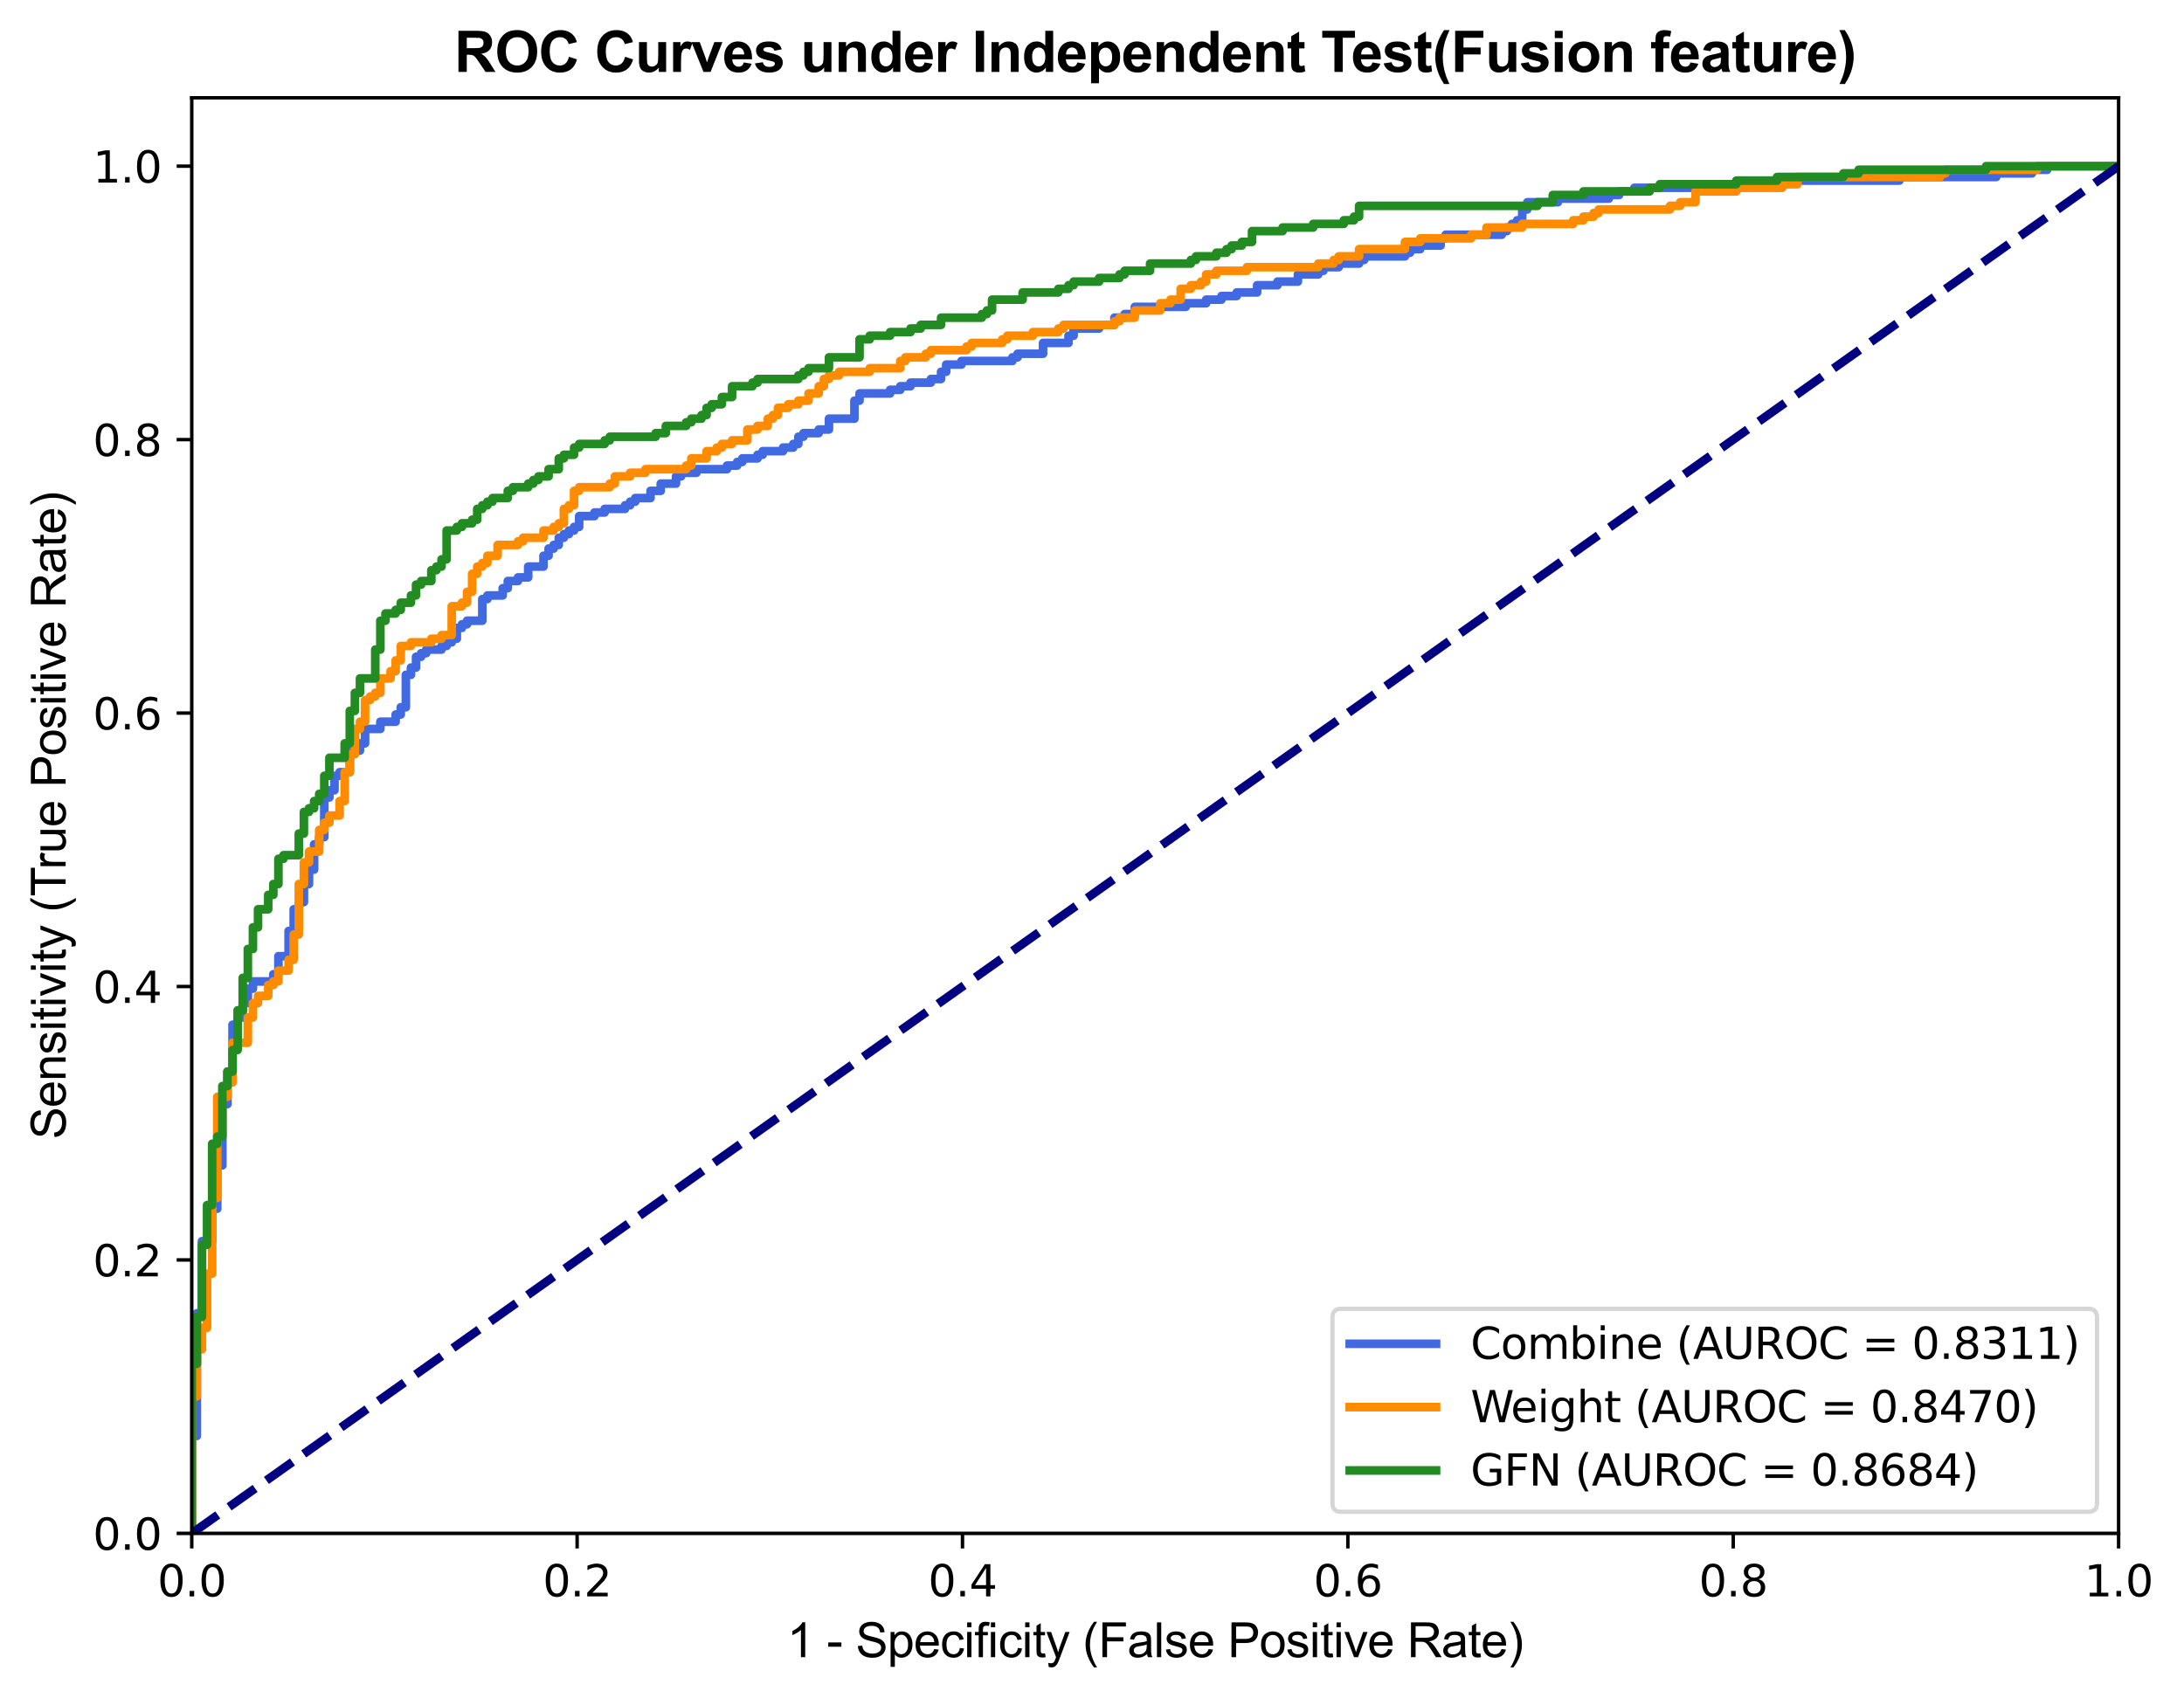 <?xml version="1.0" encoding="utf-8" standalone="no"?>
<!DOCTYPE svg PUBLIC "-//W3C//DTD SVG 1.1//EN"
  "http://www.w3.org/Graphics/SVG/1.1/DTD/svg11.dtd">
<svg xmlns:xlink="http://www.w3.org/1999/xlink" width="505.978pt" height="393.505pt" viewBox="0 0 505.978 393.505" xmlns="http://www.w3.org/2000/svg" version="1.1">
 <defs>
  <style type="text/css">*{stroke-linejoin: round; stroke-linecap: butt}</style>
 </defs>
 <g id="figure_1">
  <g id="patch_1">
   <path d="M 0 393.505 
L 505.978 393.505 
L 505.978 0 
L 0 0 
z
" style="fill: #ffffff"/>
  </g>
  <g id="axes_1">
   <g id="patch_2">
    <path d="M 44.426 355.304 
L 490.826 355.304 
L 490.826 22.664 
L 44.426 22.664 
z
" style="fill: #ffffff"/>
   </g>
   <g id="matplotlib.axis_1">
    <g id="xtick_1">
     <g id="line2d_1">
      <defs>
       <path id="m1c4aa46876" d="M 0 0 
L 0 3.5 
" style="stroke: #000000; stroke-width: 0.8"/>
      </defs>
      <g>
       <use xlink:href="#m1c4aa46876" x="44.426" y="355.304" style="stroke: #000000; stroke-width: 0.8"/>
      </g>
     </g>
     <g id="text_1">
      <!-- 0.0 -->
      <g transform="translate(36.474 369.902) scale(0.1 -0.1)">
       <defs>
        <path id="DejaVuSans-30" d="M 2034 4250 
Q 1547 4250 1301 3770 
Q 1056 3291 1056 2328 
Q 1056 1369 1301 889 
Q 1547 409 2034 409 
Q 2525 409 2770 889 
Q 3016 1369 3016 2328 
Q 3016 3291 2770 3770 
Q 2525 4250 2034 4250 
z
M 2034 4750 
Q 2819 4750 3233 4129 
Q 3647 3509 3647 2328 
Q 3647 1150 3233 529 
Q 2819 -91 2034 -91 
Q 1250 -91 836 529 
Q 422 1150 422 2328 
Q 422 3509 836 4129 
Q 1250 4750 2034 4750 
z
" transform="scale(0.016)"/>
        <path id="DejaVuSans-2e" d="M 684 794 
L 1344 794 
L 1344 0 
L 684 0 
L 684 794 
z
" transform="scale(0.016)"/>
       </defs>
       <use xlink:href="#DejaVuSans-30"/>
       <use xlink:href="#DejaVuSans-2e" x="63.623"/>
       <use xlink:href="#DejaVuSans-30" x="95.41"/>
      </g>
     </g>
    </g>
    <g id="xtick_2">
     <g id="line2d_2">
      <g>
       <use xlink:href="#m1c4aa46876" x="133.706" y="355.304" style="stroke: #000000; stroke-width: 0.8"/>
      </g>
     </g>
     <g id="text_2">
      <!-- 0.2 -->
      <g transform="translate(125.754 369.902) scale(0.1 -0.1)">
       <defs>
        <path id="DejaVuSans-32" d="M 1228 531 
L 3431 531 
L 3431 0 
L 469 0 
L 469 531 
Q 828 903 1448 1529 
Q 2069 2156 2228 2338 
Q 2531 2678 2651 2914 
Q 2772 3150 2772 3378 
Q 2772 3750 2511 3984 
Q 2250 4219 1831 4219 
Q 1534 4219 1204 4116 
Q 875 4013 500 3803 
L 500 4441 
Q 881 4594 1212 4672 
Q 1544 4750 1819 4750 
Q 2544 4750 2975 4387 
Q 3406 4025 3406 3419 
Q 3406 3131 3298 2873 
Q 3191 2616 2906 2266 
Q 2828 2175 2409 1742 
Q 1991 1309 1228 531 
z
" transform="scale(0.016)"/>
       </defs>
       <use xlink:href="#DejaVuSans-30"/>
       <use xlink:href="#DejaVuSans-2e" x="63.623"/>
       <use xlink:href="#DejaVuSans-32" x="95.41"/>
      </g>
     </g>
    </g>
    <g id="xtick_3">
     <g id="line2d_3">
      <g>
       <use xlink:href="#m1c4aa46876" x="222.986" y="355.304" style="stroke: #000000; stroke-width: 0.8"/>
      </g>
     </g>
     <g id="text_3">
      <!-- 0.4 -->
      <g transform="translate(215.034 369.902) scale(0.1 -0.1)">
       <defs>
        <path id="DejaVuSans-34" d="M 2419 4116 
L 825 1625 
L 2419 1625 
L 2419 4116 
z
M 2253 4666 
L 3047 4666 
L 3047 1625 
L 3713 1625 
L 3713 1100 
L 3047 1100 
L 3047 0 
L 2419 0 
L 2419 1100 
L 313 1100 
L 313 1709 
L 2253 4666 
z
" transform="scale(0.016)"/>
       </defs>
       <use xlink:href="#DejaVuSans-30"/>
       <use xlink:href="#DejaVuSans-2e" x="63.623"/>
       <use xlink:href="#DejaVuSans-34" x="95.41"/>
      </g>
     </g>
    </g>
    <g id="xtick_4">
     <g id="line2d_4">
      <g>
       <use xlink:href="#m1c4aa46876" x="312.266" y="355.304" style="stroke: #000000; stroke-width: 0.8"/>
      </g>
     </g>
     <g id="text_4">
      <!-- 0.6 -->
      <g transform="translate(304.314 369.902) scale(0.1 -0.1)">
       <defs>
        <path id="DejaVuSans-36" d="M 2113 2584 
Q 1688 2584 1439 2293 
Q 1191 2003 1191 1497 
Q 1191 994 1439 701 
Q 1688 409 2113 409 
Q 2538 409 2786 701 
Q 3034 994 3034 1497 
Q 3034 2003 2786 2293 
Q 2538 2584 2113 2584 
z
M 3366 4563 
L 3366 3988 
Q 3128 4100 2886 4159 
Q 2644 4219 2406 4219 
Q 1781 4219 1451 3797 
Q 1122 3375 1075 2522 
Q 1259 2794 1537 2939 
Q 1816 3084 2150 3084 
Q 2853 3084 3261 2657 
Q 3669 2231 3669 1497 
Q 3669 778 3244 343 
Q 2819 -91 2113 -91 
Q 1303 -91 875 529 
Q 447 1150 447 2328 
Q 447 3434 972 4092 
Q 1497 4750 2381 4750 
Q 2619 4750 2861 4703 
Q 3103 4656 3366 4563 
z
" transform="scale(0.016)"/>
       </defs>
       <use xlink:href="#DejaVuSans-30"/>
       <use xlink:href="#DejaVuSans-2e" x="63.623"/>
       <use xlink:href="#DejaVuSans-36" x="95.41"/>
      </g>
     </g>
    </g>
    <g id="xtick_5">
     <g id="line2d_5">
      <g>
       <use xlink:href="#m1c4aa46876" x="401.546" y="355.304" style="stroke: #000000; stroke-width: 0.8"/>
      </g>
     </g>
     <g id="text_5">
      <!-- 0.8 -->
      <g transform="translate(393.594 369.902) scale(0.1 -0.1)">
       <defs>
        <path id="DejaVuSans-38" d="M 2034 2216 
Q 1584 2216 1326 1975 
Q 1069 1734 1069 1313 
Q 1069 891 1326 650 
Q 1584 409 2034 409 
Q 2484 409 2743 651 
Q 3003 894 3003 1313 
Q 3003 1734 2745 1975 
Q 2488 2216 2034 2216 
z
M 1403 2484 
Q 997 2584 770 2862 
Q 544 3141 544 3541 
Q 544 4100 942 4425 
Q 1341 4750 2034 4750 
Q 2731 4750 3128 4425 
Q 3525 4100 3525 3541 
Q 3525 3141 3298 2862 
Q 3072 2584 2669 2484 
Q 3125 2378 3379 2068 
Q 3634 1759 3634 1313 
Q 3634 634 3220 271 
Q 2806 -91 2034 -91 
Q 1263 -91 848 271 
Q 434 634 434 1313 
Q 434 1759 690 2068 
Q 947 2378 1403 2484 
z
M 1172 3481 
Q 1172 3119 1398 2916 
Q 1625 2713 2034 2713 
Q 2441 2713 2670 2916 
Q 2900 3119 2900 3481 
Q 2900 3844 2670 4047 
Q 2441 4250 2034 4250 
Q 1625 4250 1398 4047 
Q 1172 3844 1172 3481 
z
" transform="scale(0.016)"/>
       </defs>
       <use xlink:href="#DejaVuSans-30"/>
       <use xlink:href="#DejaVuSans-2e" x="63.623"/>
       <use xlink:href="#DejaVuSans-38" x="95.41"/>
      </g>
     </g>
    </g>
    <g id="xtick_6">
     <g id="line2d_6">
      <g>
       <use xlink:href="#m1c4aa46876" x="490.826" y="355.304" style="stroke: #000000; stroke-width: 0.8"/>
      </g>
     </g>
     <g id="text_6">
      <!-- 1.0 -->
      <g transform="translate(482.874 369.902) scale(0.1 -0.1)">
       <defs>
        <path id="DejaVuSans-31" d="M 794 531 
L 1825 531 
L 1825 4091 
L 703 3866 
L 703 4441 
L 1819 4666 
L 2450 4666 
L 2450 531 
L 3481 531 
L 3481 0 
L 794 0 
L 794 531 
z
" transform="scale(0.016)"/>
       </defs>
       <use xlink:href="#DejaVuSans-31"/>
       <use xlink:href="#DejaVuSans-2e" x="63.623"/>
       <use xlink:href="#DejaVuSans-30" x="95.41"/>
      </g>
     </g>
    </g>
    <g id="text_7">
     <!-- 1 - Specificity (False Positive Rate) -->
     <g transform="translate(182.353 383.989) scale(0.11 -0.11)">
      <defs>
       <path id="ArialMT-31" d="M 2384 0 
L 1822 0 
L 1822 3584 
Q 1619 3391 1289 3197 
Q 959 3003 697 2906 
L 697 3450 
Q 1169 3672 1522 3987 
Q 1875 4303 2022 4600 
L 2384 4600 
L 2384 0 
z
" transform="scale(0.016)"/>
       <path id="ArialMT-20" transform="scale(0.016)"/>
       <path id="ArialMT-2d" d="M 203 1375 
L 203 1941 
L 1931 1941 
L 1931 1375 
L 203 1375 
z
" transform="scale(0.016)"/>
       <path id="ArialMT-53" d="M 288 1472 
L 859 1522 
Q 900 1178 1048 958 
Q 1197 738 1509 602 
Q 1822 466 2213 466 
Q 2559 466 2825 569 
Q 3091 672 3220 851 
Q 3350 1031 3350 1244 
Q 3350 1459 3225 1620 
Q 3100 1781 2813 1891 
Q 2628 1963 1997 2114 
Q 1366 2266 1113 2400 
Q 784 2572 623 2826 
Q 463 3081 463 3397 
Q 463 3744 659 4045 
Q 856 4347 1234 4503 
Q 1613 4659 2075 4659 
Q 2584 4659 2973 4495 
Q 3363 4331 3572 4012 
Q 3781 3694 3797 3291 
L 3216 3247 
Q 3169 3681 2898 3903 
Q 2628 4125 2100 4125 
Q 1550 4125 1298 3923 
Q 1047 3722 1047 3438 
Q 1047 3191 1225 3031 
Q 1400 2872 2139 2705 
Q 2878 2538 3153 2413 
Q 3553 2228 3743 1945 
Q 3934 1663 3934 1294 
Q 3934 928 3725 604 
Q 3516 281 3123 101 
Q 2731 -78 2241 -78 
Q 1619 -78 1198 103 
Q 778 284 539 648 
Q 300 1013 288 1472 
z
" transform="scale(0.016)"/>
       <path id="ArialMT-70" d="M 422 -1272 
L 422 3319 
L 934 3319 
L 934 2888 
Q 1116 3141 1344 3267 
Q 1572 3394 1897 3394 
Q 2322 3394 2647 3175 
Q 2972 2956 3137 2557 
Q 3303 2159 3303 1684 
Q 3303 1175 3120 767 
Q 2938 359 2589 142 
Q 2241 -75 1856 -75 
Q 1575 -75 1351 44 
Q 1128 163 984 344 
L 984 -1272 
L 422 -1272 
z
M 931 1641 
Q 931 1000 1190 694 
Q 1450 388 1819 388 
Q 2194 388 2461 705 
Q 2728 1022 2728 1688 
Q 2728 2322 2467 2637 
Q 2206 2953 1844 2953 
Q 1484 2953 1207 2617 
Q 931 2281 931 1641 
z
" transform="scale(0.016)"/>
       <path id="ArialMT-65" d="M 2694 1069 
L 3275 997 
Q 3138 488 2766 206 
Q 2394 -75 1816 -75 
Q 1088 -75 661 373 
Q 234 822 234 1631 
Q 234 2469 665 2931 
Q 1097 3394 1784 3394 
Q 2450 3394 2872 2941 
Q 3294 2488 3294 1666 
Q 3294 1616 3291 1516 
L 816 1516 
Q 847 969 1125 678 
Q 1403 388 1819 388 
Q 2128 388 2347 550 
Q 2566 713 2694 1069 
z
M 847 1978 
L 2700 1978 
Q 2663 2397 2488 2606 
Q 2219 2931 1791 2931 
Q 1403 2931 1139 2672 
Q 875 2413 847 1978 
z
" transform="scale(0.016)"/>
       <path id="ArialMT-63" d="M 2588 1216 
L 3141 1144 
Q 3050 572 2676 248 
Q 2303 -75 1759 -75 
Q 1078 -75 664 370 
Q 250 816 250 1647 
Q 250 2184 428 2587 
Q 606 2991 970 3192 
Q 1334 3394 1763 3394 
Q 2303 3394 2647 3120 
Q 2991 2847 3088 2344 
L 2541 2259 
Q 2463 2594 2264 2762 
Q 2066 2931 1784 2931 
Q 1359 2931 1093 2626 
Q 828 2322 828 1663 
Q 828 994 1084 691 
Q 1341 388 1753 388 
Q 2084 388 2306 591 
Q 2528 794 2588 1216 
z
" transform="scale(0.016)"/>
       <path id="ArialMT-69" d="M 425 3934 
L 425 4581 
L 988 4581 
L 988 3934 
L 425 3934 
z
M 425 0 
L 425 3319 
L 988 3319 
L 988 0 
L 425 0 
z
" transform="scale(0.016)"/>
       <path id="ArialMT-66" d="M 556 0 
L 556 2881 
L 59 2881 
L 59 3319 
L 556 3319 
L 556 3672 
Q 556 4006 616 4169 
Q 697 4388 901 4523 
Q 1106 4659 1475 4659 
Q 1713 4659 2000 4603 
L 1916 4113 
Q 1741 4144 1584 4144 
Q 1328 4144 1222 4034 
Q 1116 3925 1116 3625 
L 1116 3319 
L 1763 3319 
L 1763 2881 
L 1116 2881 
L 1116 0 
L 556 0 
z
" transform="scale(0.016)"/>
       <path id="ArialMT-74" d="M 1650 503 
L 1731 6 
Q 1494 -44 1306 -44 
Q 1000 -44 831 53 
Q 663 150 594 308 
Q 525 466 525 972 
L 525 2881 
L 113 2881 
L 113 3319 
L 525 3319 
L 525 4141 
L 1084 4478 
L 1084 3319 
L 1650 3319 
L 1650 2881 
L 1084 2881 
L 1084 941 
Q 1084 700 1114 631 
Q 1144 563 1211 522 
Q 1278 481 1403 481 
Q 1497 481 1650 503 
z
" transform="scale(0.016)"/>
       <path id="ArialMT-79" d="M 397 -1278 
L 334 -750 
Q 519 -800 656 -800 
Q 844 -800 956 -737 
Q 1069 -675 1141 -563 
Q 1194 -478 1313 -144 
Q 1328 -97 1363 -6 
L 103 3319 
L 709 3319 
L 1400 1397 
Q 1534 1031 1641 628 
Q 1738 1016 1872 1384 
L 2581 3319 
L 3144 3319 
L 1881 -56 
Q 1678 -603 1566 -809 
Q 1416 -1088 1222 -1217 
Q 1028 -1347 759 -1347 
Q 597 -1347 397 -1278 
z
" transform="scale(0.016)"/>
       <path id="ArialMT-28" d="M 1497 -1347 
Q 1031 -759 709 28 
Q 388 816 388 1659 
Q 388 2403 628 3084 
Q 909 3875 1497 4659 
L 1900 4659 
Q 1522 4009 1400 3731 
Q 1209 3300 1100 2831 
Q 966 2247 966 1656 
Q 966 153 1900 -1347 
L 1497 -1347 
z
" transform="scale(0.016)"/>
       <path id="ArialMT-46" d="M 525 0 
L 525 4581 
L 3616 4581 
L 3616 4041 
L 1131 4041 
L 1131 2622 
L 3281 2622 
L 3281 2081 
L 1131 2081 
L 1131 0 
L 525 0 
z
" transform="scale(0.016)"/>
       <path id="ArialMT-61" d="M 2588 409 
Q 2275 144 1986 34 
Q 1697 -75 1366 -75 
Q 819 -75 525 192 
Q 231 459 231 875 
Q 231 1119 342 1320 
Q 453 1522 633 1644 
Q 813 1766 1038 1828 
Q 1203 1872 1538 1913 
Q 2219 1994 2541 2106 
Q 2544 2222 2544 2253 
Q 2544 2597 2384 2738 
Q 2169 2928 1744 2928 
Q 1347 2928 1158 2789 
Q 969 2650 878 2297 
L 328 2372 
Q 403 2725 575 2942 
Q 747 3159 1072 3276 
Q 1397 3394 1825 3394 
Q 2250 3394 2515 3294 
Q 2781 3194 2906 3042 
Q 3031 2891 3081 2659 
Q 3109 2516 3109 2141 
L 3109 1391 
Q 3109 606 3145 398 
Q 3181 191 3288 0 
L 2700 0 
Q 2613 175 2588 409 
z
M 2541 1666 
Q 2234 1541 1622 1453 
Q 1275 1403 1131 1340 
Q 988 1278 909 1158 
Q 831 1038 831 891 
Q 831 666 1001 516 
Q 1172 366 1500 366 
Q 1825 366 2078 508 
Q 2331 650 2450 897 
Q 2541 1088 2541 1459 
L 2541 1666 
z
" transform="scale(0.016)"/>
       <path id="ArialMT-6c" d="M 409 0 
L 409 4581 
L 972 4581 
L 972 0 
L 409 0 
z
" transform="scale(0.016)"/>
       <path id="ArialMT-73" d="M 197 991 
L 753 1078 
Q 800 744 1014 566 
Q 1228 388 1613 388 
Q 2000 388 2187 545 
Q 2375 703 2375 916 
Q 2375 1106 2209 1216 
Q 2094 1291 1634 1406 
Q 1016 1563 777 1677 
Q 538 1791 414 1992 
Q 291 2194 291 2438 
Q 291 2659 392 2848 
Q 494 3038 669 3163 
Q 800 3259 1026 3326 
Q 1253 3394 1513 3394 
Q 1903 3394 2198 3281 
Q 2494 3169 2634 2976 
Q 2775 2784 2828 2463 
L 2278 2388 
Q 2241 2644 2061 2787 
Q 1881 2931 1553 2931 
Q 1166 2931 1000 2803 
Q 834 2675 834 2503 
Q 834 2394 903 2306 
Q 972 2216 1119 2156 
Q 1203 2125 1616 2013 
Q 2213 1853 2448 1751 
Q 2684 1650 2818 1456 
Q 2953 1263 2953 975 
Q 2953 694 2789 445 
Q 2625 197 2315 61 
Q 2006 -75 1616 -75 
Q 969 -75 630 194 
Q 291 463 197 991 
z
" transform="scale(0.016)"/>
       <path id="ArialMT-50" d="M 494 0 
L 494 4581 
L 2222 4581 
Q 2678 4581 2919 4538 
Q 3256 4481 3484 4323 
Q 3713 4166 3852 3881 
Q 3991 3597 3991 3256 
Q 3991 2672 3619 2267 
Q 3247 1863 2275 1863 
L 1100 1863 
L 1100 0 
L 494 0 
z
M 1100 2403 
L 2284 2403 
Q 2872 2403 3119 2622 
Q 3366 2841 3366 3238 
Q 3366 3525 3220 3729 
Q 3075 3934 2838 4000 
Q 2684 4041 2272 4041 
L 1100 4041 
L 1100 2403 
z
" transform="scale(0.016)"/>
       <path id="ArialMT-6f" d="M 213 1659 
Q 213 2581 725 3025 
Q 1153 3394 1769 3394 
Q 2453 3394 2887 2945 
Q 3322 2497 3322 1706 
Q 3322 1066 3130 698 
Q 2938 331 2570 128 
Q 2203 -75 1769 -75 
Q 1072 -75 642 372 
Q 213 819 213 1659 
z
M 791 1659 
Q 791 1022 1069 705 
Q 1347 388 1769 388 
Q 2188 388 2466 706 
Q 2744 1025 2744 1678 
Q 2744 2294 2464 2611 
Q 2184 2928 1769 2928 
Q 1347 2928 1069 2612 
Q 791 2297 791 1659 
z
" transform="scale(0.016)"/>
       <path id="ArialMT-76" d="M 1344 0 
L 81 3319 
L 675 3319 
L 1388 1331 
Q 1503 1009 1600 663 
Q 1675 925 1809 1294 
L 2547 3319 
L 3125 3319 
L 1869 0 
L 1344 0 
z
" transform="scale(0.016)"/>
       <path id="ArialMT-52" d="M 503 0 
L 503 4581 
L 2534 4581 
Q 3147 4581 3465 4457 
Q 3784 4334 3975 4021 
Q 4166 3709 4166 3331 
Q 4166 2844 3850 2509 
Q 3534 2175 2875 2084 
Q 3116 1969 3241 1856 
Q 3506 1613 3744 1247 
L 4541 0 
L 3778 0 
L 3172 953 
Q 2906 1366 2734 1584 
Q 2563 1803 2427 1890 
Q 2291 1978 2150 2013 
Q 2047 2034 1813 2034 
L 1109 2034 
L 1109 0 
L 503 0 
z
M 1109 2559 
L 2413 2559 
Q 2828 2559 3062 2645 
Q 3297 2731 3419 2920 
Q 3541 3109 3541 3331 
Q 3541 3656 3305 3865 
Q 3069 4075 2559 4075 
L 1109 4075 
L 1109 2559 
z
" transform="scale(0.016)"/>
       <path id="ArialMT-29" d="M 791 -1347 
L 388 -1347 
Q 1322 153 1322 1656 
Q 1322 2244 1188 2822 
Q 1081 3291 891 3722 
Q 769 4003 388 4659 
L 791 4659 
Q 1378 3875 1659 3084 
Q 1900 2403 1900 1659 
Q 1900 816 1576 28 
Q 1253 -759 791 -1347 
z
" transform="scale(0.016)"/>
      </defs>
      <use xlink:href="#ArialMT-31"/>
      <use xlink:href="#ArialMT-20" x="55.615"/>
      <use xlink:href="#ArialMT-2d" x="83.398"/>
      <use xlink:href="#ArialMT-20" x="116.699"/>
      <use xlink:href="#ArialMT-53" x="144.482"/>
      <use xlink:href="#ArialMT-70" x="211.182"/>
      <use xlink:href="#ArialMT-65" x="266.797"/>
      <use xlink:href="#ArialMT-63" x="322.412"/>
      <use xlink:href="#ArialMT-69" x="372.412"/>
      <use xlink:href="#ArialMT-66" x="394.629"/>
      <use xlink:href="#ArialMT-69" x="422.412"/>
      <use xlink:href="#ArialMT-63" x="444.629"/>
      <use xlink:href="#ArialMT-69" x="494.629"/>
      <use xlink:href="#ArialMT-74" x="516.846"/>
      <use xlink:href="#ArialMT-79" x="544.629"/>
      <use xlink:href="#ArialMT-20" x="594.629"/>
      <use xlink:href="#ArialMT-28" x="622.412"/>
      <use xlink:href="#ArialMT-46" x="655.713"/>
      <use xlink:href="#ArialMT-61" x="716.797"/>
      <use xlink:href="#ArialMT-6c" x="772.412"/>
      <use xlink:href="#ArialMT-73" x="794.629"/>
      <use xlink:href="#ArialMT-65" x="844.629"/>
      <use xlink:href="#ArialMT-20" x="900.244"/>
      <use xlink:href="#ArialMT-50" x="928.027"/>
      <use xlink:href="#ArialMT-6f" x="994.727"/>
      <use xlink:href="#ArialMT-73" x="1050.342"/>
      <use xlink:href="#ArialMT-69" x="1100.342"/>
      <use xlink:href="#ArialMT-74" x="1122.559"/>
      <use xlink:href="#ArialMT-69" x="1150.342"/>
      <use xlink:href="#ArialMT-76" x="1172.559"/>
      <use xlink:href="#ArialMT-65" x="1222.559"/>
      <use xlink:href="#ArialMT-20" x="1278.174"/>
      <use xlink:href="#ArialMT-52" x="1305.957"/>
      <use xlink:href="#ArialMT-61" x="1378.174"/>
      <use xlink:href="#ArialMT-74" x="1433.789"/>
      <use xlink:href="#ArialMT-65" x="1461.572"/>
      <use xlink:href="#ArialMT-29" x="1517.188"/>
     </g>
    </g>
   </g>
   <g id="matplotlib.axis_2">
    <g id="ytick_1">
     <g id="line2d_7">
      <defs>
       <path id="mf5dcb3a24c" d="M 0 0 
L -3.5 0 
" style="stroke: #000000; stroke-width: 0.8"/>
      </defs>
      <g>
       <use xlink:href="#mf5dcb3a24c" x="44.426" y="355.304" style="stroke: #000000; stroke-width: 0.8"/>
      </g>
     </g>
     <g id="text_8">
      <!-- 0.0 -->
      <g transform="translate(21.523 359.103) scale(0.1 -0.1)">
       <use xlink:href="#DejaVuSans-30"/>
       <use xlink:href="#DejaVuSans-2e" x="63.623"/>
       <use xlink:href="#DejaVuSans-30" x="95.41"/>
      </g>
     </g>
    </g>
    <g id="ytick_2">
     <g id="line2d_8">
      <g>
       <use xlink:href="#mf5dcb3a24c" x="44.426" y="291.944" style="stroke: #000000; stroke-width: 0.8"/>
      </g>
     </g>
     <g id="text_9">
      <!-- 0.2 -->
      <g transform="translate(21.523 295.743) scale(0.1 -0.1)">
       <use xlink:href="#DejaVuSans-30"/>
       <use xlink:href="#DejaVuSans-2e" x="63.623"/>
       <use xlink:href="#DejaVuSans-32" x="95.41"/>
      </g>
     </g>
    </g>
    <g id="ytick_3">
     <g id="line2d_9">
      <g>
       <use xlink:href="#mf5dcb3a24c" x="44.426" y="228.584" style="stroke: #000000; stroke-width: 0.8"/>
      </g>
     </g>
     <g id="text_10">
      <!-- 0.4 -->
      <g transform="translate(21.523 232.383) scale(0.1 -0.1)">
       <use xlink:href="#DejaVuSans-30"/>
       <use xlink:href="#DejaVuSans-2e" x="63.623"/>
       <use xlink:href="#DejaVuSans-34" x="95.41"/>
      </g>
     </g>
    </g>
    <g id="ytick_4">
     <g id="line2d_10">
      <g>
       <use xlink:href="#mf5dcb3a24c" x="44.426" y="165.224" style="stroke: #000000; stroke-width: 0.8"/>
      </g>
     </g>
     <g id="text_11">
      <!-- 0.6 -->
      <g transform="translate(21.523 169.023) scale(0.1 -0.1)">
       <use xlink:href="#DejaVuSans-30"/>
       <use xlink:href="#DejaVuSans-2e" x="63.623"/>
       <use xlink:href="#DejaVuSans-36" x="95.41"/>
      </g>
     </g>
    </g>
    <g id="ytick_5">
     <g id="line2d_11">
      <g>
       <use xlink:href="#mf5dcb3a24c" x="44.426" y="101.864" style="stroke: #000000; stroke-width: 0.8"/>
      </g>
     </g>
     <g id="text_12">
      <!-- 0.8 -->
      <g transform="translate(21.523 105.663) scale(0.1 -0.1)">
       <use xlink:href="#DejaVuSans-30"/>
       <use xlink:href="#DejaVuSans-2e" x="63.623"/>
       <use xlink:href="#DejaVuSans-38" x="95.41"/>
      </g>
     </g>
    </g>
    <g id="ytick_6">
     <g id="line2d_12">
      <g>
       <use xlink:href="#mf5dcb3a24c" x="44.426" y="38.504" style="stroke: #000000; stroke-width: 0.8"/>
      </g>
     </g>
     <g id="text_13">
      <!-- 1.0 -->
      <g transform="translate(21.523 42.303) scale(0.1 -0.1)">
       <use xlink:href="#DejaVuSans-31"/>
       <use xlink:href="#DejaVuSans-2e" x="63.623"/>
       <use xlink:href="#DejaVuSans-30" x="95.41"/>
      </g>
     </g>
    </g>
    <g id="text_14">
     <!-- Sensitivity (True Positive Rate) -->
     <g transform="translate(15.208 263.964) rotate(-90) scale(0.11 -0.11)">
      <defs>
       <path id="ArialMT-6e" d="M 422 0 
L 422 3319 
L 928 3319 
L 928 2847 
Q 1294 3394 1984 3394 
Q 2284 3394 2536 3286 
Q 2788 3178 2913 3003 
Q 3038 2828 3088 2588 
Q 3119 2431 3119 2041 
L 3119 0 
L 2556 0 
L 2556 2019 
Q 2556 2363 2490 2533 
Q 2425 2703 2258 2804 
Q 2091 2906 1866 2906 
Q 1506 2906 1245 2678 
Q 984 2450 984 1813 
L 984 0 
L 422 0 
z
" transform="scale(0.016)"/>
       <path id="ArialMT-54" d="M 1659 0 
L 1659 4041 
L 150 4041 
L 150 4581 
L 3781 4581 
L 3781 4041 
L 2266 4041 
L 2266 0 
L 1659 0 
z
" transform="scale(0.016)"/>
       <path id="ArialMT-72" d="M 416 0 
L 416 3319 
L 922 3319 
L 922 2816 
Q 1116 3169 1280 3281 
Q 1444 3394 1641 3394 
Q 1925 3394 2219 3213 
L 2025 2691 
Q 1819 2813 1613 2813 
Q 1428 2813 1281 2702 
Q 1134 2591 1072 2394 
Q 978 2094 978 1738 
L 978 0 
L 416 0 
z
" transform="scale(0.016)"/>
       <path id="ArialMT-75" d="M 2597 0 
L 2597 488 
Q 2209 -75 1544 -75 
Q 1250 -75 995 37 
Q 741 150 617 320 
Q 494 491 444 738 
Q 409 903 409 1263 
L 409 3319 
L 972 3319 
L 972 1478 
Q 972 1038 1006 884 
Q 1059 663 1231 536 
Q 1403 409 1656 409 
Q 1909 409 2131 539 
Q 2353 669 2445 892 
Q 2538 1116 2538 1541 
L 2538 3319 
L 3100 3319 
L 3100 0 
L 2597 0 
z
" transform="scale(0.016)"/>
      </defs>
      <use xlink:href="#ArialMT-53"/>
      <use xlink:href="#ArialMT-65" x="66.699"/>
      <use xlink:href="#ArialMT-6e" x="122.314"/>
      <use xlink:href="#ArialMT-73" x="177.93"/>
      <use xlink:href="#ArialMT-69" x="227.93"/>
      <use xlink:href="#ArialMT-74" x="250.146"/>
      <use xlink:href="#ArialMT-69" x="277.93"/>
      <use xlink:href="#ArialMT-76" x="300.146"/>
      <use xlink:href="#ArialMT-69" x="350.146"/>
      <use xlink:href="#ArialMT-74" x="372.363"/>
      <use xlink:href="#ArialMT-79" x="400.146"/>
      <use xlink:href="#ArialMT-20" x="450.146"/>
      <use xlink:href="#ArialMT-28" x="477.93"/>
      <use xlink:href="#ArialMT-54" x="511.23"/>
      <use xlink:href="#ArialMT-72" x="568.564"/>
      <use xlink:href="#ArialMT-75" x="601.865"/>
      <use xlink:href="#ArialMT-65" x="657.48"/>
      <use xlink:href="#ArialMT-20" x="713.096"/>
      <use xlink:href="#ArialMT-50" x="740.879"/>
      <use xlink:href="#ArialMT-6f" x="807.578"/>
      <use xlink:href="#ArialMT-73" x="863.193"/>
      <use xlink:href="#ArialMT-69" x="913.193"/>
      <use xlink:href="#ArialMT-74" x="935.41"/>
      <use xlink:href="#ArialMT-69" x="963.193"/>
      <use xlink:href="#ArialMT-76" x="985.41"/>
      <use xlink:href="#ArialMT-65" x="1035.41"/>
      <use xlink:href="#ArialMT-20" x="1091.025"/>
      <use xlink:href="#ArialMT-52" x="1118.809"/>
      <use xlink:href="#ArialMT-61" x="1191.025"/>
      <use xlink:href="#ArialMT-74" x="1246.641"/>
      <use xlink:href="#ArialMT-65" x="1274.424"/>
      <use xlink:href="#ArialMT-29" x="1330.039"/>
     </g>
    </g>
   </g>
   <g id="line2d_13">
    <path d="M 44.426 355.304 
L 44.426 332.735 
L 45.607 332.735 
L 45.607 304.315 
L 46.788 304.315 
L 46.788 287.597 
L 49.15 287.597 
L 49.15 280.074 
L 50.331 280.074 
L 50.331 270.043 
L 51.512 270.043 
L 51.512 255.833 
L 52.693 255.833 
L 52.693 248.31 
L 53.874 248.31 
L 53.874 237.444 
L 55.055 237.444 
L 55.055 235.772 
L 56.235 235.772 
L 56.235 232.429 
L 57.416 232.429 
L 57.416 229.085 
L 58.597 229.085 
L 58.597 227.413 
L 63.321 227.413 
L 63.321 225.742 
L 64.502 225.742 
L 64.502 221.562 
L 66.864 221.562 
L 66.864 215.711 
L 68.045 215.711 
L 68.045 210.696 
L 69.226 210.696 
L 69.226 209.024 
L 70.407 209.024 
L 70.407 204.844 
L 71.588 204.844 
L 71.588 201.501 
L 72.769 201.501 
L 72.769 195.65 
L 73.95 195.65 
L 73.95 193.978 
L 75.131 193.978 
L 75.131 184.783 
L 76.312 184.783 
L 76.312 183.112 
L 77.493 183.112 
L 77.493 179.768 
L 78.674 179.768 
L 78.674 178.932 
L 81.035 178.932 
L 81.035 173.917 
L 83.397 173.917 
L 83.397 172.245 
L 84.578 172.245 
L 84.578 168.901 
L 88.121 168.901 
L 88.121 167.23 
L 91.664 167.23 
L 91.664 165.558 
L 92.845 165.558 
L 92.845 163.886 
L 94.026 163.886 
L 94.026 156.363 
L 95.207 156.363 
L 95.207 154.691 
L 96.388 154.691 
L 96.388 152.184 
L 97.569 152.184 
L 97.569 151.348 
L 98.75 151.348 
L 98.75 150.512 
L 102.293 150.512 
L 102.293 149.676 
L 103.474 149.676 
L 103.474 148.84 
L 104.655 148.84 
L 104.655 148.004 
L 105.835 148.004 
L 105.835 145.497 
L 107.016 145.497 
L 107.016 144.661 
L 108.197 144.661 
L 108.197 143.825 
L 111.74 143.825 
L 111.74 138.81 
L 112.921 138.81 
L 112.921 137.974 
L 116.464 137.974 
L 116.464 136.302 
L 117.645 136.302 
L 117.645 134.63 
L 120.007 134.63 
L 120.007 133.794 
L 122.369 133.794 
L 122.369 131.287 
L 125.912 131.287 
L 125.912 128.779 
L 127.093 128.779 
L 127.093 127.107 
L 128.274 127.107 
L 128.274 126.271 
L 129.455 126.271 
L 129.455 124.6 
L 130.635 124.6 
L 130.635 123.764 
L 131.816 123.764 
L 131.816 122.928 
L 132.997 122.928 
L 132.997 122.092 
L 134.178 122.092 
L 134.178 119.584 
L 137.721 119.584 
L 137.721 118.748 
L 140.083 118.748 
L 140.083 117.913 
L 144.807 117.913 
L 144.807 117.077 
L 145.988 117.077 
L 145.988 116.241 
L 147.169 116.241 
L 147.169 115.405 
L 150.712 115.405 
L 150.712 113.733 
L 153.074 113.733 
L 153.074 112.061 
L 156.616 112.061 
L 156.616 110.39 
L 157.797 110.39 
L 157.797 109.554 
L 161.34 109.554 
L 161.34 108.718 
L 168.426 108.718 
L 168.426 107.882 
L 170.788 107.882 
L 170.788 107.046 
L 171.969 107.046 
L 171.969 106.21 
L 175.512 106.21 
L 175.512 105.374 
L 176.693 105.374 
L 176.693 104.538 
L 181.416 104.538 
L 181.416 103.703 
L 183.778 103.703 
L 183.778 102.867 
L 184.959 102.867 
L 184.959 101.195 
L 186.14 101.195 
L 186.14 100.359 
L 189.683 100.359 
L 189.683 99.523 
L 192.045 99.523 
L 192.045 97.015 
L 197.95 97.015 
L 197.95 92.836 
L 199.131 92.836 
L 199.131 91.164 
L 206.216 91.164 
L 206.216 90.328 
L 208.578 90.328 
L 208.578 89.493 
L 210.94 89.493 
L 210.94 88.657 
L 215.664 88.657 
L 215.664 87.821 
L 218.026 87.821 
L 218.026 86.149 
L 219.207 86.149 
L 219.207 84.477 
L 222.75 84.477 
L 222.75 83.641 
L 234.559 83.641 
L 234.559 82.805 
L 235.74 82.805 
L 235.74 81.97 
L 241.645 81.97 
L 241.645 79.462 
L 247.55 79.462 
L 247.55 77.79 
L 248.731 77.79 
L 248.731 76.118 
L 254.635 76.118 
L 254.635 75.282 
L 258.178 75.282 
L 258.178 73.611 
L 260.54 73.611 
L 260.54 72.775 
L 262.902 72.775 
L 262.902 71.103 
L 274.712 71.103 
L 274.712 70.267 
L 279.435 70.267 
L 279.435 69.431 
L 282.978 69.431 
L 282.978 68.595 
L 286.521 68.595 
L 286.521 67.76 
L 291.245 67.76 
L 291.245 66.088 
L 295.969 66.088 
L 295.969 65.252 
L 300.693 65.252 
L 300.693 63.58 
L 305.416 63.58 
L 305.416 62.744 
L 306.597 62.744 
L 306.597 61.908 
L 310.14 61.908 
L 310.14 61.072 
L 314.864 61.072 
L 314.864 60.237 
L 316.045 60.237 
L 316.045 59.401 
L 325.493 59.401 
L 325.493 58.565 
L 326.674 58.565 
L 326.674 57.729 
L 329.035 57.729 
L 329.035 56.893 
L 333.759 56.893 
L 333.759 55.221 
L 334.94 55.221 
L 334.94 54.385 
L 347.931 54.385 
L 347.931 53.55 
L 349.112 53.55 
L 349.112 52.714 
L 350.293 52.714 
L 350.293 51.878 
L 351.474 51.878 
L 351.474 51.042 
L 352.655 51.042 
L 352.655 48.534 
L 353.835 48.534 
L 353.835 46.862 
L 360.921 46.862 
L 360.921 46.027 
L 372.731 46.027 
L 372.731 45.191 
L 375.093 45.191 
L 375.093 44.355 
L 378.635 44.355 
L 378.635 43.519 
L 402.255 43.519 
L 402.255 42.683 
L 412.883 42.683 
L 412.883 41.847 
L 440.045 41.847 
L 440.045 41.011 
L 462.483 41.011 
L 462.483 40.175 
L 470.75 40.175 
L 470.75 39.339 
L 474.293 39.339 
L 474.293 38.504 
L 490.826 38.504 
L 490.826 38.504 
" clip-path="url(#p8c7d267e42)" style="fill: none; stroke: #4169e1; stroke-width: 2; stroke-linecap: square"/>
   </g>
   <g id="line2d_14">
    <path d="M 44.426 355.304 
L 44.426 323.54 
L 45.607 323.54 
L 45.607 312.674 
L 46.788 312.674 
L 46.788 307.658 
L 47.969 307.658 
L 47.969 295.12 
L 49.15 295.12 
L 49.15 277.566 
L 50.331 277.566 
L 50.331 254.162 
L 52.693 254.162 
L 52.693 250.818 
L 53.874 250.818 
L 53.874 241.623 
L 57.416 241.623 
L 57.416 235.772 
L 58.597 235.772 
L 58.597 232.429 
L 59.778 232.429 
L 59.778 230.757 
L 62.14 230.757 
L 62.14 228.249 
L 63.321 228.249 
L 63.321 227.413 
L 64.502 227.413 
L 64.502 224.906 
L 66.864 224.906 
L 66.864 222.398 
L 68.045 222.398 
L 68.045 216.547 
L 69.226 216.547 
L 69.226 204.844 
L 70.407 204.844 
L 70.407 199.829 
L 71.588 199.829 
L 71.588 197.322 
L 73.95 197.322 
L 73.95 192.306 
L 75.131 192.306 
L 75.131 190.634 
L 76.312 190.634 
L 76.312 188.963 
L 78.674 188.963 
L 78.674 185.619 
L 79.855 185.619 
L 79.855 178.932 
L 81.035 178.932 
L 81.035 174.753 
L 82.216 174.753 
L 82.216 168.901 
L 83.397 168.901 
L 83.397 167.23 
L 84.578 167.23 
L 84.578 162.214 
L 85.759 162.214 
L 85.759 161.379 
L 86.94 161.379 
L 86.94 160.543 
L 88.121 160.543 
L 88.121 157.199 
L 90.483 157.199 
L 90.483 155.527 
L 91.664 155.527 
L 91.664 153.02 
L 92.845 153.02 
L 92.845 149.676 
L 95.207 149.676 
L 95.207 148.84 
L 99.931 148.84 
L 99.931 148.004 
L 102.293 148.004 
L 102.293 147.169 
L 104.655 147.169 
L 104.655 140.481 
L 107.016 140.481 
L 107.016 139.646 
L 108.197 139.646 
L 108.197 137.138 
L 109.378 137.138 
L 109.378 132.958 
L 110.559 132.958 
L 110.559 131.287 
L 111.74 131.287 
L 111.74 130.451 
L 112.921 130.451 
L 112.921 128.779 
L 115.283 128.779 
L 115.283 126.271 
L 120.007 126.271 
L 120.007 125.436 
L 121.188 125.436 
L 121.188 124.6 
L 125.912 124.6 
L 125.912 122.928 
L 128.274 122.928 
L 128.274 122.092 
L 129.455 122.092 
L 129.455 121.256 
L 130.635 121.256 
L 130.635 117.913 
L 131.816 117.913 
L 131.816 117.077 
L 132.997 117.077 
L 132.997 113.733 
L 134.178 113.733 
L 134.178 112.897 
L 141.264 112.897 
L 141.264 112.061 
L 142.445 112.061 
L 142.445 110.39 
L 145.988 110.39 
L 145.988 109.554 
L 149.531 109.554 
L 149.531 108.718 
L 158.978 108.718 
L 158.978 107.882 
L 160.159 107.882 
L 160.159 106.21 
L 163.702 106.21 
L 163.702 104.538 
L 166.064 104.538 
L 166.064 103.703 
L 167.245 103.703 
L 167.245 102.867 
L 169.607 102.867 
L 169.607 102.031 
L 173.15 102.031 
L 173.15 99.523 
L 175.512 99.523 
L 175.512 98.687 
L 177.874 98.687 
L 177.874 97.015 
L 179.055 97.015 
L 179.055 96.18 
L 180.235 96.18 
L 180.235 94.508 
L 182.597 94.508 
L 182.597 93.672 
L 184.959 93.672 
L 184.959 92.836 
L 187.321 92.836 
L 187.321 91.164 
L 189.683 91.164 
L 189.683 89.493 
L 190.864 89.493 
L 190.864 87.821 
L 192.045 87.821 
L 192.045 86.985 
L 194.407 86.985 
L 194.407 86.149 
L 201.493 86.149 
L 201.493 85.313 
L 208.578 85.313 
L 208.578 83.641 
L 209.759 83.641 
L 209.759 82.805 
L 214.483 82.805 
L 214.483 81.97 
L 215.664 81.97 
L 215.664 81.134 
L 223.931 81.134 
L 223.931 80.298 
L 225.112 80.298 
L 225.112 79.462 
L 232.197 79.462 
L 232.197 78.626 
L 233.378 78.626 
L 233.378 77.79 
L 239.283 77.79 
L 239.283 76.954 
L 245.188 76.954 
L 245.188 76.118 
L 246.369 76.118 
L 246.369 75.282 
L 258.178 75.282 
L 258.178 74.447 
L 259.359 74.447 
L 259.359 73.611 
L 262.902 73.611 
L 262.902 71.939 
L 268.807 71.939 
L 268.807 70.267 
L 271.169 70.267 
L 271.169 69.431 
L 273.531 69.431 
L 273.531 66.924 
L 275.893 66.924 
L 275.893 66.088 
L 278.255 66.088 
L 278.255 65.252 
L 279.435 65.252 
L 279.435 63.58 
L 281.797 63.58 
L 281.797 62.744 
L 288.883 62.744 
L 288.883 61.908 
L 305.416 61.908 
L 305.416 61.072 
L 308.959 61.072 
L 308.959 60.237 
L 310.14 60.237 
L 310.14 59.401 
L 314.864 59.401 
L 314.864 57.729 
L 325.493 57.729 
L 325.493 56.057 
L 329.035 56.057 
L 329.035 55.221 
L 340.845 55.221 
L 340.845 54.385 
L 344.388 54.385 
L 344.388 52.714 
L 352.655 52.714 
L 352.655 51.878 
L 364.464 51.878 
L 364.464 51.042 
L 366.826 51.042 
L 366.826 50.206 
L 369.188 50.206 
L 369.188 49.37 
L 370.369 49.37 
L 370.369 48.534 
L 386.902 48.534 
L 386.902 47.698 
L 389.264 47.698 
L 389.264 46.862 
L 392.807 46.862 
L 392.807 44.355 
L 402.255 44.355 
L 402.255 43.519 
L 412.883 43.519 
L 412.883 42.683 
L 416.426 42.683 
L 416.426 41.011 
L 449.493 41.011 
L 449.493 40.175 
L 450.674 40.175 
L 450.674 39.339 
L 471.931 39.339 
L 471.931 38.504 
L 490.826 38.504 
L 490.826 38.504 
" clip-path="url(#p8c7d267e42)" style="fill: none; stroke: #ff8c00; stroke-width: 2; stroke-linecap: square"/>
   </g>
   <g id="line2d_15">
    <path d="M 44.426 355.304 
L 44.426 316.017 
L 45.607 316.017 
L 45.607 305.151 
L 46.788 305.151 
L 46.788 288.433 
L 47.969 288.433 
L 47.969 279.238 
L 49.15 279.238 
L 49.15 265.028 
L 50.331 265.028 
L 50.331 263.356 
L 51.512 263.356 
L 51.512 251.654 
L 52.693 251.654 
L 52.693 248.31 
L 53.874 248.31 
L 53.874 243.295 
L 55.055 243.295 
L 55.055 234.1 
L 56.235 234.1 
L 56.235 226.577 
L 57.416 226.577 
L 57.416 219.89 
L 58.597 219.89 
L 58.597 214.875 
L 59.778 214.875 
L 59.778 210.696 
L 62.14 210.696 
L 62.14 207.352 
L 63.321 207.352 
L 63.321 204.844 
L 64.502 204.844 
L 64.502 198.993 
L 65.683 198.993 
L 65.683 198.157 
L 69.226 198.157 
L 69.226 193.142 
L 70.407 193.142 
L 70.407 188.127 
L 71.588 188.127 
L 71.588 187.291 
L 72.769 187.291 
L 72.769 185.619 
L 73.95 185.619 
L 73.95 183.947 
L 75.131 183.947 
L 75.131 179.768 
L 76.312 179.768 
L 76.312 175.589 
L 79.855 175.589 
L 79.855 172.245 
L 81.035 172.245 
L 81.035 164.722 
L 82.216 164.722 
L 82.216 160.543 
L 83.397 160.543 
L 83.397 157.199 
L 86.94 157.199 
L 86.94 150.512 
L 88.121 150.512 
L 88.121 143.825 
L 89.302 143.825 
L 89.302 142.153 
L 91.664 142.153 
L 91.664 141.317 
L 92.845 141.317 
L 92.845 139.646 
L 95.207 139.646 
L 95.207 137.974 
L 96.388 137.974 
L 96.388 135.466 
L 97.569 135.466 
L 97.569 134.63 
L 99.931 134.63 
L 99.931 132.123 
L 101.112 132.123 
L 101.112 131.287 
L 102.293 131.287 
L 102.293 129.615 
L 103.474 129.615 
L 103.474 122.928 
L 105.835 122.928 
L 105.835 122.092 
L 107.016 122.092 
L 107.016 121.256 
L 109.378 121.256 
L 109.378 120.42 
L 110.559 120.42 
L 110.559 117.913 
L 111.74 117.913 
L 111.74 117.077 
L 112.921 117.077 
L 112.921 116.241 
L 114.102 116.241 
L 114.102 115.405 
L 117.645 115.405 
L 117.645 113.733 
L 118.826 113.733 
L 118.826 112.897 
L 122.369 112.897 
L 122.369 112.061 
L 123.55 112.061 
L 123.55 111.225 
L 124.731 111.225 
L 124.731 110.39 
L 127.093 110.39 
L 127.093 108.718 
L 129.455 108.718 
L 129.455 106.21 
L 130.635 106.21 
L 130.635 105.374 
L 132.997 105.374 
L 132.997 103.703 
L 134.178 103.703 
L 134.178 102.867 
L 140.083 102.867 
L 140.083 102.031 
L 141.264 102.031 
L 141.264 101.195 
L 151.893 101.195 
L 151.893 100.359 
L 154.255 100.359 
L 154.255 98.687 
L 158.978 98.687 
L 158.978 97.851 
L 160.159 97.851 
L 160.159 97.015 
L 162.521 97.015 
L 162.521 96.18 
L 163.702 96.18 
L 163.702 94.508 
L 164.883 94.508 
L 164.883 93.672 
L 167.245 93.672 
L 167.245 92 
L 169.607 92 
L 169.607 89.493 
L 174.331 89.493 
L 174.331 88.657 
L 175.512 88.657 
L 175.512 87.821 
L 184.959 87.821 
L 184.959 86.985 
L 186.14 86.985 
L 186.14 86.149 
L 187.321 86.149 
L 187.321 85.313 
L 192.045 85.313 
L 192.045 82.805 
L 199.131 82.805 
L 199.131 78.626 
L 201.493 78.626 
L 201.493 77.79 
L 206.216 77.79 
L 206.216 76.954 
L 210.94 76.954 
L 210.94 76.118 
L 213.302 76.118 
L 213.302 75.282 
L 218.026 75.282 
L 218.026 73.611 
L 227.474 73.611 
L 227.474 72.775 
L 228.655 72.775 
L 228.655 71.939 
L 229.835 71.939 
L 229.835 69.431 
L 236.921 69.431 
L 236.921 67.76 
L 245.188 67.76 
L 245.188 66.924 
L 247.55 66.924 
L 247.55 66.088 
L 248.731 66.088 
L 248.731 65.252 
L 254.635 65.252 
L 254.635 64.416 
L 259.359 64.416 
L 259.359 63.58 
L 260.54 63.58 
L 260.54 62.744 
L 266.445 62.744 
L 266.445 61.072 
L 275.893 61.072 
L 275.893 60.237 
L 277.074 60.237 
L 277.074 59.401 
L 281.797 59.401 
L 281.797 58.565 
L 284.159 58.565 
L 284.159 57.729 
L 285.34 57.729 
L 285.34 56.893 
L 287.702 56.893 
L 287.702 56.057 
L 290.064 56.057 
L 290.064 53.55 
L 297.15 53.55 
L 297.15 52.714 
L 304.235 52.714 
L 304.235 51.878 
L 311.321 51.878 
L 311.321 51.042 
L 313.683 51.042 
L 313.683 50.206 
L 314.864 50.206 
L 314.864 47.698 
L 356.197 47.698 
L 356.197 46.862 
L 359.74 46.862 
L 359.74 45.191 
L 366.826 45.191 
L 366.826 44.355 
L 382.178 44.355 
L 382.178 43.519 
L 384.54 43.519 
L 384.54 42.683 
L 402.255 42.683 
L 402.255 41.847 
L 411.702 41.847 
L 411.702 41.011 
L 427.055 41.011 
L 427.055 40.175 
L 430.597 40.175 
L 430.597 39.339 
L 460.121 39.339 
L 460.121 38.504 
L 490.826 38.504 
L 490.826 38.504 
" clip-path="url(#p8c7d267e42)" style="fill: none; stroke: #228b22; stroke-width: 2; stroke-linecap: square"/>
   </g>
   <g id="line2d_16">
    <path d="M 44.426 355.304 
L 490.826 38.504 
" clip-path="url(#p8c7d267e42)" style="fill: none; stroke-dasharray: 7.4,3.2; stroke-dashoffset: 0; stroke: #000080; stroke-width: 2"/>
   </g>
   <g id="patch_3">
    <path d="M 44.426 355.304 
L 44.426 22.664 
" style="fill: none; stroke: #000000; stroke-width: 0.8; stroke-linejoin: miter; stroke-linecap: square"/>
   </g>
   <g id="patch_4">
    <path d="M 490.826 355.304 
L 490.826 22.664 
" style="fill: none; stroke: #000000; stroke-width: 0.8; stroke-linejoin: miter; stroke-linecap: square"/>
   </g>
   <g id="patch_5">
    <path d="M 44.426 355.304 
L 490.826 355.304 
" style="fill: none; stroke: #000000; stroke-width: 0.8; stroke-linejoin: miter; stroke-linecap: square"/>
   </g>
   <g id="patch_6">
    <path d="M 44.426 22.664 
L 490.826 22.664 
" style="fill: none; stroke: #000000; stroke-width: 0.8; stroke-linejoin: miter; stroke-linecap: square"/>
   </g>
   <g id="text_15">
    <!-- ROC Curves under Independent Test(Fusion feature) -->
    <g transform="translate(105.24 16.664) scale(0.13 -0.13)">
     <defs>
      <path id="Arial-BoldMT-52" d="M 469 0 
L 469 4581 
L 2416 4581 
Q 3150 4581 3483 4457 
Q 3816 4334 4016 4018 
Q 4216 3703 4216 3297 
Q 4216 2781 3912 2445 
Q 3609 2109 3006 2022 
Q 3306 1847 3501 1637 
Q 3697 1428 4028 894 
L 4588 0 
L 3481 0 
L 2813 997 
Q 2456 1531 2325 1670 
Q 2194 1809 2047 1861 
Q 1900 1913 1581 1913 
L 1394 1913 
L 1394 0 
L 469 0 
z
M 1394 2644 
L 2078 2644 
Q 2744 2644 2909 2700 
Q 3075 2756 3169 2893 
Q 3263 3031 3263 3238 
Q 3263 3469 3139 3611 
Q 3016 3753 2791 3791 
Q 2678 3806 2116 3806 
L 1394 3806 
L 1394 2644 
z
" transform="scale(0.016)"/>
      <path id="Arial-BoldMT-4f" d="M 278 2263 
Q 278 2963 488 3438 
Q 644 3788 914 4066 
Q 1184 4344 1506 4478 
Q 1934 4659 2494 4659 
Q 3506 4659 4114 4031 
Q 4722 3403 4722 2284 
Q 4722 1175 4119 548 
Q 3516 -78 2506 -78 
Q 1484 -78 881 545 
Q 278 1169 278 2263 
z
M 1231 2294 
Q 1231 1516 1590 1114 
Q 1950 713 2503 713 
Q 3056 713 3411 1111 
Q 3766 1509 3766 2306 
Q 3766 3094 3420 3481 
Q 3075 3869 2503 3869 
Q 1931 3869 1581 3476 
Q 1231 3084 1231 2294 
z
" transform="scale(0.016)"/>
      <path id="Arial-BoldMT-43" d="M 3397 1684 
L 4294 1400 
Q 4088 650 3608 286 
Q 3128 -78 2391 -78 
Q 1478 -78 890 545 
Q 303 1169 303 2250 
Q 303 3394 893 4026 
Q 1484 4659 2447 4659 
Q 3288 4659 3813 4163 
Q 4125 3869 4281 3319 
L 3366 3100 
Q 3284 3456 3026 3662 
Q 2769 3869 2400 3869 
Q 1891 3869 1573 3503 
Q 1256 3138 1256 2319 
Q 1256 1450 1568 1081 
Q 1881 713 2381 713 
Q 2750 713 3015 947 
Q 3281 1181 3397 1684 
z
" transform="scale(0.016)"/>
      <path id="Arial-BoldMT-20" transform="scale(0.016)"/>
      <path id="Arial-BoldMT-75" d="M 2644 0 
L 2644 497 
Q 2463 231 2167 78 
Q 1872 -75 1544 -75 
Q 1209 -75 943 72 
Q 678 219 559 484 
Q 441 750 441 1219 
L 441 3319 
L 1319 3319 
L 1319 1794 
Q 1319 1094 1367 936 
Q 1416 778 1544 686 
Q 1672 594 1869 594 
Q 2094 594 2272 717 
Q 2450 841 2515 1023 
Q 2581 1206 2581 1919 
L 2581 3319 
L 3459 3319 
L 3459 0 
L 2644 0 
z
" transform="scale(0.016)"/>
      <path id="Arial-BoldMT-72" d="M 1300 0 
L 422 0 
L 422 3319 
L 1238 3319 
L 1238 2847 
Q 1447 3181 1614 3287 
Q 1781 3394 1994 3394 
Q 2294 3394 2572 3228 
L 2300 2463 
Q 2078 2606 1888 2606 
Q 1703 2606 1575 2504 
Q 1447 2403 1373 2137 
Q 1300 1872 1300 1025 
L 1300 0 
z
" transform="scale(0.016)"/>
      <path id="Arial-BoldMT-76" d="M 1372 0 
L 34 3319 
L 956 3319 
L 1581 1625 
L 1763 1059 
Q 1834 1275 1853 1344 
Q 1897 1484 1947 1625 
L 2578 3319 
L 3481 3319 
L 2163 0 
L 1372 0 
z
" transform="scale(0.016)"/>
      <path id="Arial-BoldMT-65" d="M 2381 1056 
L 3256 909 
Q 3088 428 2723 176 
Q 2359 -75 1813 -75 
Q 947 -75 531 491 
Q 203 944 203 1634 
Q 203 2459 634 2926 
Q 1066 3394 1725 3394 
Q 2466 3394 2894 2905 
Q 3322 2416 3303 1406 
L 1103 1406 
Q 1113 1016 1316 798 
Q 1519 581 1822 581 
Q 2028 581 2168 693 
Q 2309 806 2381 1056 
z
M 2431 1944 
Q 2422 2325 2234 2523 
Q 2047 2722 1778 2722 
Q 1491 2722 1303 2513 
Q 1116 2303 1119 1944 
L 2431 1944 
z
" transform="scale(0.016)"/>
      <path id="Arial-BoldMT-73" d="M 150 947 
L 1031 1081 
Q 1088 825 1259 692 
Q 1431 559 1741 559 
Q 2081 559 2253 684 
Q 2369 772 2369 919 
Q 2369 1019 2306 1084 
Q 2241 1147 2013 1200 
Q 950 1434 666 1628 
Q 272 1897 272 2375 
Q 272 2806 612 3100 
Q 953 3394 1669 3394 
Q 2350 3394 2681 3172 
Q 3013 2950 3138 2516 
L 2309 2363 
Q 2256 2556 2107 2659 
Q 1959 2763 1684 2763 
Q 1338 2763 1188 2666 
Q 1088 2597 1088 2488 
Q 1088 2394 1175 2328 
Q 1294 2241 1995 2081 
Q 2697 1922 2975 1691 
Q 3250 1456 3250 1038 
Q 3250 581 2869 253 
Q 2488 -75 1741 -75 
Q 1063 -75 667 200 
Q 272 475 150 947 
z
" transform="scale(0.016)"/>
      <path id="Arial-BoldMT-6e" d="M 3478 0 
L 2600 0 
L 2600 1694 
Q 2600 2231 2544 2389 
Q 2488 2547 2361 2634 
Q 2234 2722 2056 2722 
Q 1828 2722 1647 2597 
Q 1466 2472 1398 2265 
Q 1331 2059 1331 1503 
L 1331 0 
L 453 0 
L 453 3319 
L 1269 3319 
L 1269 2831 
Q 1703 3394 2363 3394 
Q 2653 3394 2893 3289 
Q 3134 3184 3257 3021 
Q 3381 2859 3429 2653 
Q 3478 2447 3478 2063 
L 3478 0 
z
" transform="scale(0.016)"/>
      <path id="Arial-BoldMT-64" d="M 3503 0 
L 2688 0 
L 2688 488 
Q 2484 203 2207 64 
Q 1931 -75 1650 -75 
Q 1078 -75 670 386 
Q 263 847 263 1672 
Q 263 2516 659 2955 
Q 1056 3394 1663 3394 
Q 2219 3394 2625 2931 
L 2625 4581 
L 3503 4581 
L 3503 0 
z
M 1159 1731 
Q 1159 1200 1306 963 
Q 1519 619 1900 619 
Q 2203 619 2415 876 
Q 2628 1134 2628 1647 
Q 2628 2219 2422 2470 
Q 2216 2722 1894 2722 
Q 1581 2722 1370 2473 
Q 1159 2225 1159 1731 
z
" transform="scale(0.016)"/>
      <path id="Arial-BoldMT-49" d="M 438 0 
L 438 4581 
L 1363 4581 
L 1363 0 
L 438 0 
z
" transform="scale(0.016)"/>
      <path id="Arial-BoldMT-70" d="M 434 3319 
L 1253 3319 
L 1253 2831 
Q 1413 3081 1684 3237 
Q 1956 3394 2288 3394 
Q 2866 3394 3269 2941 
Q 3672 2488 3672 1678 
Q 3672 847 3265 386 
Q 2859 -75 2281 -75 
Q 2006 -75 1782 34 
Q 1559 144 1313 409 
L 1313 -1263 
L 434 -1263 
L 434 3319 
z
M 1303 1716 
Q 1303 1156 1525 889 
Q 1747 622 2066 622 
Q 2372 622 2575 867 
Q 2778 1113 2778 1672 
Q 2778 2194 2568 2447 
Q 2359 2700 2050 2700 
Q 1728 2700 1515 2451 
Q 1303 2203 1303 1716 
z
" transform="scale(0.016)"/>
      <path id="Arial-BoldMT-74" d="M 1981 3319 
L 1981 2619 
L 1381 2619 
L 1381 1281 
Q 1381 875 1398 808 
Q 1416 741 1477 697 
Q 1538 653 1625 653 
Q 1747 653 1978 738 
L 2053 56 
Q 1747 -75 1359 -75 
Q 1122 -75 931 4 
Q 741 84 652 211 
Q 563 338 528 553 
Q 500 706 500 1172 
L 500 2619 
L 97 2619 
L 97 3319 
L 500 3319 
L 500 3978 
L 1381 4491 
L 1381 3319 
L 1981 3319 
z
" transform="scale(0.016)"/>
      <path id="Arial-BoldMT-54" d="M 1497 0 
L 1497 3806 
L 138 3806 
L 138 4581 
L 3778 4581 
L 3778 3806 
L 2422 3806 
L 2422 0 
L 1497 0 
z
" transform="scale(0.016)"/>
      <path id="Arial-BoldMT-28" d="M 1916 -1347 
L 1313 -1347 
Q 834 -625 584 153 
Q 334 931 334 1659 
Q 334 2563 644 3369 
Q 913 4069 1325 4659 
L 1925 4659 
Q 1497 3713 1336 3048 
Q 1175 2384 1175 1641 
Q 1175 1128 1270 590 
Q 1366 53 1531 -431 
Q 1641 -750 1916 -1347 
z
" transform="scale(0.016)"/>
      <path id="Arial-BoldMT-46" d="M 472 0 
L 472 4581 
L 3613 4581 
L 3613 3806 
L 1397 3806 
L 1397 2722 
L 3309 2722 
L 3309 1947 
L 1397 1947 
L 1397 0 
L 472 0 
z
" transform="scale(0.016)"/>
      <path id="Arial-BoldMT-69" d="M 459 3769 
L 459 4581 
L 1338 4581 
L 1338 3769 
L 459 3769 
z
M 459 0 
L 459 3319 
L 1338 3319 
L 1338 0 
L 459 0 
z
" transform="scale(0.016)"/>
      <path id="Arial-BoldMT-6f" d="M 256 1706 
Q 256 2144 472 2553 
Q 688 2963 1083 3178 
Q 1478 3394 1966 3394 
Q 2719 3394 3200 2905 
Q 3681 2416 3681 1669 
Q 3681 916 3195 420 
Q 2709 -75 1972 -75 
Q 1516 -75 1102 131 
Q 688 338 472 736 
Q 256 1134 256 1706 
z
M 1156 1659 
Q 1156 1166 1390 903 
Q 1625 641 1969 641 
Q 2313 641 2545 903 
Q 2778 1166 2778 1666 
Q 2778 2153 2545 2415 
Q 2313 2678 1969 2678 
Q 1625 2678 1390 2415 
Q 1156 2153 1156 1659 
z
" transform="scale(0.016)"/>
      <path id="Arial-BoldMT-66" d="M 75 3319 
L 563 3319 
L 563 3569 
Q 563 3988 652 4194 
Q 741 4400 980 4529 
Q 1219 4659 1584 4659 
Q 1959 4659 2319 4547 
L 2200 3934 
Q 1991 3984 1797 3984 
Q 1606 3984 1523 3895 
Q 1441 3806 1441 3553 
L 1441 3319 
L 2097 3319 
L 2097 2628 
L 1441 2628 
L 1441 0 
L 563 0 
L 563 2628 
L 75 2628 
L 75 3319 
z
" transform="scale(0.016)"/>
      <path id="Arial-BoldMT-61" d="M 1116 2306 
L 319 2450 
Q 453 2931 781 3162 
Q 1109 3394 1756 3394 
Q 2344 3394 2631 3255 
Q 2919 3116 3036 2902 
Q 3153 2688 3153 2116 
L 3144 1091 
Q 3144 653 3186 445 
Q 3228 238 3344 0 
L 2475 0 
Q 2441 88 2391 259 
Q 2369 338 2359 363 
Q 2134 144 1878 34 
Q 1622 -75 1331 -75 
Q 819 -75 523 203 
Q 228 481 228 906 
Q 228 1188 362 1408 
Q 497 1628 739 1745 
Q 981 1863 1438 1950 
Q 2053 2066 2291 2166 
L 2291 2253 
Q 2291 2506 2166 2614 
Q 2041 2722 1694 2722 
Q 1459 2722 1328 2630 
Q 1197 2538 1116 2306 
z
M 2291 1594 
Q 2122 1538 1756 1459 
Q 1391 1381 1278 1306 
Q 1106 1184 1106 997 
Q 1106 813 1243 678 
Q 1381 544 1594 544 
Q 1831 544 2047 700 
Q 2206 819 2256 991 
Q 2291 1103 2291 1419 
L 2291 1594 
z
" transform="scale(0.016)"/>
      <path id="Arial-BoldMT-29" d="M 216 -1347 
Q 475 -791 581 -494 
Q 688 -197 778 190 
Q 869 578 912 926 
Q 956 1275 956 1641 
Q 956 2384 797 3048 
Q 638 3713 209 4659 
L 806 4659 
Q 1278 3988 1539 3234 
Q 1800 2481 1800 1706 
Q 1800 1053 1594 306 
Q 1359 -531 822 -1347 
L 216 -1347 
z
" transform="scale(0.016)"/>
     </defs>
     <use xlink:href="#Arial-BoldMT-52"/>
     <use xlink:href="#Arial-BoldMT-4f" x="72.217"/>
     <use xlink:href="#Arial-BoldMT-43" x="150"/>
     <use xlink:href="#Arial-BoldMT-20" x="222.217"/>
     <use xlink:href="#Arial-BoldMT-43" x="250"/>
     <use xlink:href="#Arial-BoldMT-75" x="322.217"/>
     <use xlink:href="#Arial-BoldMT-72" x="383.301"/>
     <use xlink:href="#Arial-BoldMT-76" x="422.217"/>
     <use xlink:href="#Arial-BoldMT-65" x="477.832"/>
     <use xlink:href="#Arial-BoldMT-73" x="533.447"/>
     <use xlink:href="#Arial-BoldMT-20" x="589.062"/>
     <use xlink:href="#Arial-BoldMT-75" x="616.846"/>
     <use xlink:href="#Arial-BoldMT-6e" x="677.93"/>
     <use xlink:href="#Arial-BoldMT-64" x="739.014"/>
     <use xlink:href="#Arial-BoldMT-65" x="800.098"/>
     <use xlink:href="#Arial-BoldMT-72" x="855.713"/>
     <use xlink:href="#Arial-BoldMT-20" x="894.629"/>
     <use xlink:href="#Arial-BoldMT-49" x="922.412"/>
     <use xlink:href="#Arial-BoldMT-6e" x="950.195"/>
     <use xlink:href="#Arial-BoldMT-64" x="1011.279"/>
     <use xlink:href="#Arial-BoldMT-65" x="1072.363"/>
     <use xlink:href="#Arial-BoldMT-70" x="1127.979"/>
     <use xlink:href="#Arial-BoldMT-65" x="1189.062"/>
     <use xlink:href="#Arial-BoldMT-6e" x="1244.678"/>
     <use xlink:href="#Arial-BoldMT-64" x="1305.762"/>
     <use xlink:href="#Arial-BoldMT-65" x="1366.846"/>
     <use xlink:href="#Arial-BoldMT-6e" x="1422.461"/>
     <use xlink:href="#Arial-BoldMT-74" x="1483.545"/>
     <use xlink:href="#Arial-BoldMT-20" x="1516.846"/>
     <use xlink:href="#Arial-BoldMT-54" x="1544.629"/>
     <use xlink:href="#Arial-BoldMT-65" x="1598.338"/>
     <use xlink:href="#Arial-BoldMT-73" x="1653.953"/>
     <use xlink:href="#Arial-BoldMT-74" x="1709.568"/>
     <use xlink:href="#Arial-BoldMT-28" x="1742.869"/>
     <use xlink:href="#Arial-BoldMT-46" x="1776.17"/>
     <use xlink:href="#Arial-BoldMT-75" x="1837.254"/>
     <use xlink:href="#Arial-BoldMT-73" x="1898.338"/>
     <use xlink:href="#Arial-BoldMT-69" x="1953.953"/>
     <use xlink:href="#Arial-BoldMT-6f" x="1981.736"/>
     <use xlink:href="#Arial-BoldMT-6e" x="2042.82"/>
     <use xlink:href="#Arial-BoldMT-20" x="2103.904"/>
     <use xlink:href="#Arial-BoldMT-66" x="2131.688"/>
     <use xlink:href="#Arial-BoldMT-65" x="2164.988"/>
     <use xlink:href="#Arial-BoldMT-61" x="2220.604"/>
     <use xlink:href="#Arial-BoldMT-74" x="2276.219"/>
     <use xlink:href="#Arial-BoldMT-75" x="2309.52"/>
     <use xlink:href="#Arial-BoldMT-72" x="2370.604"/>
     <use xlink:href="#Arial-BoldMT-65" x="2409.52"/>
     <use xlink:href="#Arial-BoldMT-29" x="2465.135"/>
    </g>
   </g>
   <g id="legend_1">
    <g id="patch_7">
     <path d="M 310.696 350.304 
L 483.826 350.304 
Q 485.826 350.304 485.826 348.304 
L 485.826 305.269 
Q 485.826 303.269 483.826 303.269 
L 310.696 303.269 
Q 308.696 303.269 308.696 305.269 
L 308.696 348.304 
Q 308.696 350.304 310.696 350.304 
z
" style="fill: #ffffff; opacity: 0.8; stroke: #cccccc; stroke-linejoin: miter"/>
    </g>
    <g id="line2d_17">
     <path d="M 312.696 311.368 
L 322.696 311.368 
L 332.696 311.368 
" style="fill: none; stroke: #4169e1; stroke-width: 2; stroke-linecap: square"/>
    </g>
    <g id="text_16">
     <!-- Combine (AUROC = 0.8311) -->
     <g transform="translate(340.696 314.868) scale(0.1 -0.1)">
      <defs>
       <path id="DejaVuSans-43" d="M 4122 4306 
L 4122 3641 
Q 3803 3938 3442 4084 
Q 3081 4231 2675 4231 
Q 1875 4231 1450 3742 
Q 1025 3253 1025 2328 
Q 1025 1406 1450 917 
Q 1875 428 2675 428 
Q 3081 428 3442 575 
Q 3803 722 4122 1019 
L 4122 359 
Q 3791 134 3420 21 
Q 3050 -91 2638 -91 
Q 1578 -91 968 557 
Q 359 1206 359 2328 
Q 359 3453 968 4101 
Q 1578 4750 2638 4750 
Q 3056 4750 3426 4639 
Q 3797 4528 4122 4306 
z
" transform="scale(0.016)"/>
       <path id="DejaVuSans-6f" d="M 1959 3097 
Q 1497 3097 1228 2736 
Q 959 2375 959 1747 
Q 959 1119 1226 758 
Q 1494 397 1959 397 
Q 2419 397 2687 759 
Q 2956 1122 2956 1747 
Q 2956 2369 2687 2733 
Q 2419 3097 1959 3097 
z
M 1959 3584 
Q 2709 3584 3137 3096 
Q 3566 2609 3566 1747 
Q 3566 888 3137 398 
Q 2709 -91 1959 -91 
Q 1206 -91 779 398 
Q 353 888 353 1747 
Q 353 2609 779 3096 
Q 1206 3584 1959 3584 
z
" transform="scale(0.016)"/>
       <path id="DejaVuSans-6d" d="M 3328 2828 
Q 3544 3216 3844 3400 
Q 4144 3584 4550 3584 
Q 5097 3584 5394 3201 
Q 5691 2819 5691 2113 
L 5691 0 
L 5113 0 
L 5113 2094 
Q 5113 2597 4934 2840 
Q 4756 3084 4391 3084 
Q 3944 3084 3684 2787 
Q 3425 2491 3425 1978 
L 3425 0 
L 2847 0 
L 2847 2094 
Q 2847 2600 2669 2842 
Q 2491 3084 2119 3084 
Q 1678 3084 1418 2786 
Q 1159 2488 1159 1978 
L 1159 0 
L 581 0 
L 581 3500 
L 1159 3500 
L 1159 2956 
Q 1356 3278 1631 3431 
Q 1906 3584 2284 3584 
Q 2666 3584 2933 3390 
Q 3200 3197 3328 2828 
z
" transform="scale(0.016)"/>
       <path id="DejaVuSans-62" d="M 3116 1747 
Q 3116 2381 2855 2742 
Q 2594 3103 2138 3103 
Q 1681 3103 1420 2742 
Q 1159 2381 1159 1747 
Q 1159 1113 1420 752 
Q 1681 391 2138 391 
Q 2594 391 2855 752 
Q 3116 1113 3116 1747 
z
M 1159 2969 
Q 1341 3281 1617 3432 
Q 1894 3584 2278 3584 
Q 2916 3584 3314 3078 
Q 3713 2572 3713 1747 
Q 3713 922 3314 415 
Q 2916 -91 2278 -91 
Q 1894 -91 1617 61 
Q 1341 213 1159 525 
L 1159 0 
L 581 0 
L 581 4863 
L 1159 4863 
L 1159 2969 
z
" transform="scale(0.016)"/>
       <path id="DejaVuSans-69" d="M 603 3500 
L 1178 3500 
L 1178 0 
L 603 0 
L 603 3500 
z
M 603 4863 
L 1178 4863 
L 1178 4134 
L 603 4134 
L 603 4863 
z
" transform="scale(0.016)"/>
       <path id="DejaVuSans-6e" d="M 3513 2113 
L 3513 0 
L 2938 0 
L 2938 2094 
Q 2938 2591 2744 2837 
Q 2550 3084 2163 3084 
Q 1697 3084 1428 2787 
Q 1159 2491 1159 1978 
L 1159 0 
L 581 0 
L 581 3500 
L 1159 3500 
L 1159 2956 
Q 1366 3272 1645 3428 
Q 1925 3584 2291 3584 
Q 2894 3584 3203 3211 
Q 3513 2838 3513 2113 
z
" transform="scale(0.016)"/>
       <path id="DejaVuSans-65" d="M 3597 1894 
L 3597 1613 
L 953 1613 
Q 991 1019 1311 708 
Q 1631 397 2203 397 
Q 2534 397 2845 478 
Q 3156 559 3463 722 
L 3463 178 
Q 3153 47 2828 -22 
Q 2503 -91 2169 -91 
Q 1331 -91 842 396 
Q 353 884 353 1716 
Q 353 2575 817 3079 
Q 1281 3584 2069 3584 
Q 2775 3584 3186 3129 
Q 3597 2675 3597 1894 
z
M 3022 2063 
Q 3016 2534 2758 2815 
Q 2500 3097 2075 3097 
Q 1594 3097 1305 2825 
Q 1016 2553 972 2059 
L 3022 2063 
z
" transform="scale(0.016)"/>
       <path id="DejaVuSans-20" transform="scale(0.016)"/>
       <path id="DejaVuSans-28" d="M 1984 4856 
Q 1566 4138 1362 3434 
Q 1159 2731 1159 2009 
Q 1159 1288 1364 580 
Q 1569 -128 1984 -844 
L 1484 -844 
Q 1016 -109 783 600 
Q 550 1309 550 2009 
Q 550 2706 781 3412 
Q 1013 4119 1484 4856 
L 1984 4856 
z
" transform="scale(0.016)"/>
       <path id="DejaVuSans-41" d="M 2188 4044 
L 1331 1722 
L 3047 1722 
L 2188 4044 
z
M 1831 4666 
L 2547 4666 
L 4325 0 
L 3669 0 
L 3244 1197 
L 1141 1197 
L 716 0 
L 50 0 
L 1831 4666 
z
" transform="scale(0.016)"/>
       <path id="DejaVuSans-55" d="M 556 4666 
L 1191 4666 
L 1191 1831 
Q 1191 1081 1462 751 
Q 1734 422 2344 422 
Q 2950 422 3222 751 
Q 3494 1081 3494 1831 
L 3494 4666 
L 4128 4666 
L 4128 1753 
Q 4128 841 3676 375 
Q 3225 -91 2344 -91 
Q 1459 -91 1007 375 
Q 556 841 556 1753 
L 556 4666 
z
" transform="scale(0.016)"/>
       <path id="DejaVuSans-52" d="M 2841 2188 
Q 3044 2119 3236 1894 
Q 3428 1669 3622 1275 
L 4263 0 
L 3584 0 
L 2988 1197 
Q 2756 1666 2539 1819 
Q 2322 1972 1947 1972 
L 1259 1972 
L 1259 0 
L 628 0 
L 628 4666 
L 2053 4666 
Q 2853 4666 3247 4331 
Q 3641 3997 3641 3322 
Q 3641 2881 3436 2590 
Q 3231 2300 2841 2188 
z
M 1259 4147 
L 1259 2491 
L 2053 2491 
Q 2509 2491 2742 2702 
Q 2975 2913 2975 3322 
Q 2975 3731 2742 3939 
Q 2509 4147 2053 4147 
L 1259 4147 
z
" transform="scale(0.016)"/>
       <path id="DejaVuSans-4f" d="M 2522 4238 
Q 1834 4238 1429 3725 
Q 1025 3213 1025 2328 
Q 1025 1447 1429 934 
Q 1834 422 2522 422 
Q 3209 422 3611 934 
Q 4013 1447 4013 2328 
Q 4013 3213 3611 3725 
Q 3209 4238 2522 4238 
z
M 2522 4750 
Q 3503 4750 4090 4092 
Q 4678 3434 4678 2328 
Q 4678 1225 4090 567 
Q 3503 -91 2522 -91 
Q 1538 -91 948 565 
Q 359 1222 359 2328 
Q 359 3434 948 4092 
Q 1538 4750 2522 4750 
z
" transform="scale(0.016)"/>
       <path id="DejaVuSans-3d" d="M 678 2906 
L 4684 2906 
L 4684 2381 
L 678 2381 
L 678 2906 
z
M 678 1631 
L 4684 1631 
L 4684 1100 
L 678 1100 
L 678 1631 
z
" transform="scale(0.016)"/>
       <path id="DejaVuSans-33" d="M 2597 2516 
Q 3050 2419 3304 2112 
Q 3559 1806 3559 1356 
Q 3559 666 3084 287 
Q 2609 -91 1734 -91 
Q 1441 -91 1130 -33 
Q 819 25 488 141 
L 488 750 
Q 750 597 1062 519 
Q 1375 441 1716 441 
Q 2309 441 2620 675 
Q 2931 909 2931 1356 
Q 2931 1769 2642 2001 
Q 2353 2234 1838 2234 
L 1294 2234 
L 1294 2753 
L 1863 2753 
Q 2328 2753 2575 2939 
Q 2822 3125 2822 3475 
Q 2822 3834 2567 4026 
Q 2313 4219 1838 4219 
Q 1578 4219 1281 4162 
Q 984 4106 628 3988 
L 628 4550 
Q 988 4650 1302 4700 
Q 1616 4750 1894 4750 
Q 2613 4750 3031 4423 
Q 3450 4097 3450 3541 
Q 3450 3153 3228 2886 
Q 3006 2619 2597 2516 
z
" transform="scale(0.016)"/>
       <path id="DejaVuSans-29" d="M 513 4856 
L 1013 4856 
Q 1481 4119 1714 3412 
Q 1947 2706 1947 2009 
Q 1947 1309 1714 600 
Q 1481 -109 1013 -844 
L 513 -844 
Q 928 -128 1133 580 
Q 1338 1288 1338 2009 
Q 1338 2731 1133 3434 
Q 928 4138 513 4856 
z
" transform="scale(0.016)"/>
      </defs>
      <use xlink:href="#DejaVuSans-43"/>
      <use xlink:href="#DejaVuSans-6f" x="69.824"/>
      <use xlink:href="#DejaVuSans-6d" x="131.006"/>
      <use xlink:href="#DejaVuSans-62" x="228.418"/>
      <use xlink:href="#DejaVuSans-69" x="291.895"/>
      <use xlink:href="#DejaVuSans-6e" x="319.678"/>
      <use xlink:href="#DejaVuSans-65" x="383.057"/>
      <use xlink:href="#DejaVuSans-20" x="444.58"/>
      <use xlink:href="#DejaVuSans-28" x="476.367"/>
      <use xlink:href="#DejaVuSans-41" x="515.381"/>
      <use xlink:href="#DejaVuSans-55" x="583.789"/>
      <use xlink:href="#DejaVuSans-52" x="656.982"/>
      <use xlink:href="#DejaVuSans-4f" x="726.465"/>
      <use xlink:href="#DejaVuSans-43" x="805.176"/>
      <use xlink:href="#DejaVuSans-20" x="875"/>
      <use xlink:href="#DejaVuSans-3d" x="906.787"/>
      <use xlink:href="#DejaVuSans-20" x="990.576"/>
      <use xlink:href="#DejaVuSans-30" x="1022.363"/>
      <use xlink:href="#DejaVuSans-2e" x="1085.986"/>
      <use xlink:href="#DejaVuSans-38" x="1117.773"/>
      <use xlink:href="#DejaVuSans-33" x="1181.396"/>
      <use xlink:href="#DejaVuSans-31" x="1245.02"/>
      <use xlink:href="#DejaVuSans-31" x="1308.643"/>
      <use xlink:href="#DejaVuSans-29" x="1372.266"/>
     </g>
    </g>
    <g id="line2d_18">
     <path d="M 312.696 326.046 
L 322.696 326.046 
L 332.696 326.046 
" style="fill: none; stroke: #ff8c00; stroke-width: 2; stroke-linecap: square"/>
    </g>
    <g id="text_17">
     <!-- Weight (AUROC = 0.8470) -->
     <g transform="translate(340.696 329.546) scale(0.1 -0.1)">
      <defs>
       <path id="DejaVuSans-57" d="M 213 4666 
L 850 4666 
L 1831 722 
L 2809 4666 
L 3519 4666 
L 4500 722 
L 5478 4666 
L 6119 4666 
L 4947 0 
L 4153 0 
L 3169 4050 
L 2175 0 
L 1381 0 
L 213 4666 
z
" transform="scale(0.016)"/>
       <path id="DejaVuSans-67" d="M 2906 1791 
Q 2906 2416 2648 2759 
Q 2391 3103 1925 3103 
Q 1463 3103 1205 2759 
Q 947 2416 947 1791 
Q 947 1169 1205 825 
Q 1463 481 1925 481 
Q 2391 481 2648 825 
Q 2906 1169 2906 1791 
z
M 3481 434 
Q 3481 -459 3084 -895 
Q 2688 -1331 1869 -1331 
Q 1566 -1331 1297 -1286 
Q 1028 -1241 775 -1147 
L 775 -588 
Q 1028 -725 1275 -790 
Q 1522 -856 1778 -856 
Q 2344 -856 2625 -561 
Q 2906 -266 2906 331 
L 2906 616 
Q 2728 306 2450 153 
Q 2172 0 1784 0 
Q 1141 0 747 490 
Q 353 981 353 1791 
Q 353 2603 747 3093 
Q 1141 3584 1784 3584 
Q 2172 3584 2450 3431 
Q 2728 3278 2906 2969 
L 2906 3500 
L 3481 3500 
L 3481 434 
z
" transform="scale(0.016)"/>
       <path id="DejaVuSans-68" d="M 3513 2113 
L 3513 0 
L 2938 0 
L 2938 2094 
Q 2938 2591 2744 2837 
Q 2550 3084 2163 3084 
Q 1697 3084 1428 2787 
Q 1159 2491 1159 1978 
L 1159 0 
L 581 0 
L 581 4863 
L 1159 4863 
L 1159 2956 
Q 1366 3272 1645 3428 
Q 1925 3584 2291 3584 
Q 2894 3584 3203 3211 
Q 3513 2838 3513 2113 
z
" transform="scale(0.016)"/>
       <path id="DejaVuSans-74" d="M 1172 4494 
L 1172 3500 
L 2356 3500 
L 2356 3053 
L 1172 3053 
L 1172 1153 
Q 1172 725 1289 603 
Q 1406 481 1766 481 
L 2356 481 
L 2356 0 
L 1766 0 
Q 1100 0 847 248 
Q 594 497 594 1153 
L 594 3053 
L 172 3053 
L 172 3500 
L 594 3500 
L 594 4494 
L 1172 4494 
z
" transform="scale(0.016)"/>
       <path id="DejaVuSans-37" d="M 525 4666 
L 3525 4666 
L 3525 4397 
L 1831 0 
L 1172 0 
L 2766 4134 
L 525 4134 
L 525 4666 
z
" transform="scale(0.016)"/>
      </defs>
      <use xlink:href="#DejaVuSans-57"/>
      <use xlink:href="#DejaVuSans-65" x="93.002"/>
      <use xlink:href="#DejaVuSans-69" x="154.525"/>
      <use xlink:href="#DejaVuSans-67" x="182.309"/>
      <use xlink:href="#DejaVuSans-68" x="245.785"/>
      <use xlink:href="#DejaVuSans-74" x="309.164"/>
      <use xlink:href="#DejaVuSans-20" x="348.373"/>
      <use xlink:href="#DejaVuSans-28" x="380.16"/>
      <use xlink:href="#DejaVuSans-41" x="419.174"/>
      <use xlink:href="#DejaVuSans-55" x="487.582"/>
      <use xlink:href="#DejaVuSans-52" x="560.775"/>
      <use xlink:href="#DejaVuSans-4f" x="630.258"/>
      <use xlink:href="#DejaVuSans-43" x="708.969"/>
      <use xlink:href="#DejaVuSans-20" x="778.793"/>
      <use xlink:href="#DejaVuSans-3d" x="810.58"/>
      <use xlink:href="#DejaVuSans-20" x="894.369"/>
      <use xlink:href="#DejaVuSans-30" x="926.156"/>
      <use xlink:href="#DejaVuSans-2e" x="989.779"/>
      <use xlink:href="#DejaVuSans-38" x="1021.566"/>
      <use xlink:href="#DejaVuSans-34" x="1085.189"/>
      <use xlink:href="#DejaVuSans-37" x="1148.812"/>
      <use xlink:href="#DejaVuSans-30" x="1212.436"/>
      <use xlink:href="#DejaVuSans-29" x="1276.059"/>
     </g>
    </g>
    <g id="line2d_19">
     <path d="M 312.696 340.724 
L 322.696 340.724 
L 332.696 340.724 
" style="fill: none; stroke: #228b22; stroke-width: 2; stroke-linecap: square"/>
    </g>
    <g id="text_18">
     <!-- GFN (AUROC = 0.8684) -->
     <g transform="translate(340.696 344.224) scale(0.1 -0.1)">
      <defs>
       <path id="DejaVuSans-47" d="M 3809 666 
L 3809 1919 
L 2778 1919 
L 2778 2438 
L 4434 2438 
L 4434 434 
Q 4069 175 3628 42 
Q 3188 -91 2688 -91 
Q 1594 -91 976 548 
Q 359 1188 359 2328 
Q 359 3472 976 4111 
Q 1594 4750 2688 4750 
Q 3144 4750 3555 4637 
Q 3966 4525 4313 4306 
L 4313 3634 
Q 3963 3931 3569 4081 
Q 3175 4231 2741 4231 
Q 1884 4231 1454 3753 
Q 1025 3275 1025 2328 
Q 1025 1384 1454 906 
Q 1884 428 2741 428 
Q 3075 428 3337 486 
Q 3600 544 3809 666 
z
" transform="scale(0.016)"/>
       <path id="DejaVuSans-46" d="M 628 4666 
L 3309 4666 
L 3309 4134 
L 1259 4134 
L 1259 2759 
L 3109 2759 
L 3109 2228 
L 1259 2228 
L 1259 0 
L 628 0 
L 628 4666 
z
" transform="scale(0.016)"/>
       <path id="DejaVuSans-4e" d="M 628 4666 
L 1478 4666 
L 3547 763 
L 3547 4666 
L 4159 4666 
L 4159 0 
L 3309 0 
L 1241 3903 
L 1241 0 
L 628 0 
L 628 4666 
z
" transform="scale(0.016)"/>
      </defs>
      <use xlink:href="#DejaVuSans-47"/>
      <use xlink:href="#DejaVuSans-46" x="77.49"/>
      <use xlink:href="#DejaVuSans-4e" x="135.01"/>
      <use xlink:href="#DejaVuSans-20" x="209.814"/>
      <use xlink:href="#DejaVuSans-28" x="241.602"/>
      <use xlink:href="#DejaVuSans-41" x="280.615"/>
      <use xlink:href="#DejaVuSans-55" x="349.023"/>
      <use xlink:href="#DejaVuSans-52" x="422.217"/>
      <use xlink:href="#DejaVuSans-4f" x="491.699"/>
      <use xlink:href="#DejaVuSans-43" x="570.41"/>
      <use xlink:href="#DejaVuSans-20" x="640.234"/>
      <use xlink:href="#DejaVuSans-3d" x="672.021"/>
      <use xlink:href="#DejaVuSans-20" x="755.811"/>
      <use xlink:href="#DejaVuSans-30" x="787.598"/>
      <use xlink:href="#DejaVuSans-2e" x="851.221"/>
      <use xlink:href="#DejaVuSans-38" x="883.008"/>
      <use xlink:href="#DejaVuSans-36" x="946.631"/>
      <use xlink:href="#DejaVuSans-38" x="1010.254"/>
      <use xlink:href="#DejaVuSans-34" x="1073.877"/>
      <use xlink:href="#DejaVuSans-29" x="1137.5"/>
     </g>
    </g>
   </g>
  </g>
 </g>
 <defs>
  <clipPath id="p8c7d267e42">
   <rect x="44.426" y="22.664" width="446.4" height="332.64"/>
  </clipPath>
 </defs>
</svg>
